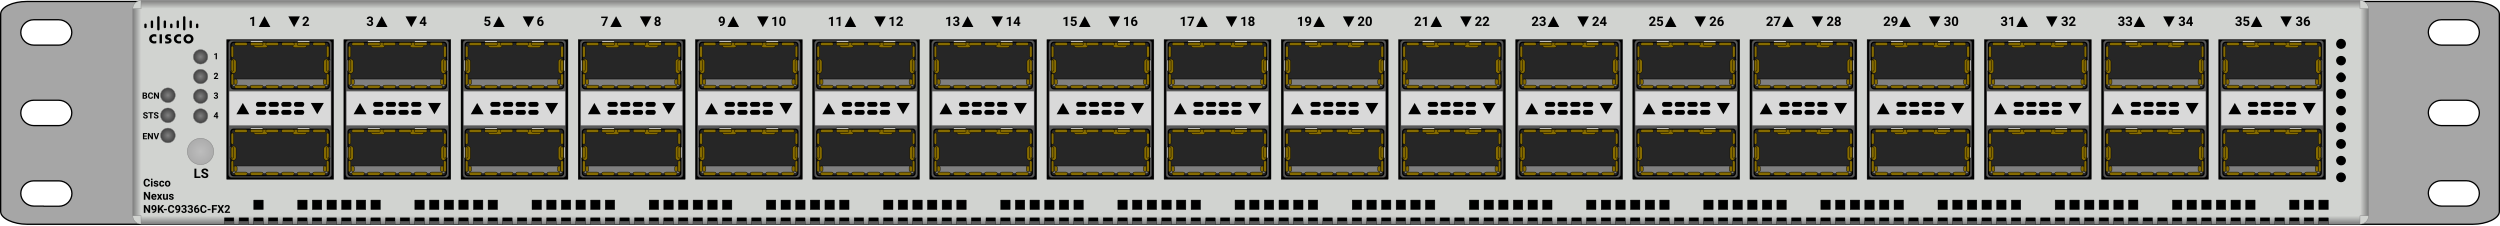 <svg xmlns="http://www.w3.org/2000/svg" xmlns:xlink="http://www.w3.org/1999/xlink" viewBox="0 0 2281.2 206" fill="#fff" fill-rule="evenodd" stroke="#000" stroke-linecap="round" stroke-linejoin="round" font-family="Roboto" font-size="14" text-anchor="middle"><style><![CDATA[.B{fill:#000}.C{stroke-width:.399}.D{stroke:none}.E{stroke-width:.36}.F{stroke-linejoin:miter}.G{fill:#595959}.H{stroke:#404040}.I{fill:#262626}.J{stroke-width:1.198}.K{fill:#d9d9d9}.L{font-size:17.472px}.M{fill:silver}.N{fill:gray}.O{fill:#866b00}.P{stroke:gray}]]></style><use xlink:href="#g" x=".6" y=".5"/><defs><radialGradient id="A" r="100%" fx="50%" fy="50%" cx="50%" cy="50%"><stop offset="0%" stop-color="gray"/><stop offset="71%" stop-color="#262626"/></radialGradient><radialGradient id="B" r="100%" fx="50%" fy="50%" cx="50%" cy="50%"><stop offset="0%" stop-color="#bdbdbd"/><stop offset="71%" stop-color="#a5a5a5"/></radialGradient><linearGradient id="C" x1="50%" y1="0%" x2="50%" y2="100%"><stop offset="0%" stop-color="#7f7f7f"/><stop offset="100%" stop-color="#d1d3d0"/></linearGradient><linearGradient id="D" x1="0%" y1="50%" x2="100%" y2="50%"><stop offset="0%" stop-color="#7f7f7f"/><stop offset="100%" stop-color="#d1d3d0"/></linearGradient><linearGradient id="E" x1="100%" y1="50%" x2="0%" y2="50%"><stop offset="0%" stop-color="#7f7f7f"/><stop offset="100%" stop-color="#d1d3d0"/></linearGradient><linearGradient id="F" x1="50%" y1="100%" x2="50%" y2="0%"><stop offset="0%" stop-color="#7f7f7f"/><stop offset="100%" stop-color="#d1d3d0"/></linearGradient><path id="G" d="M2023.9 163.065h97.56V35.625h-97.56v127.44z"/><path id="H" d="M2028.276 161.305h88.733c1.373 0 2.371-1.075 2.371-2.4v-120c0-1.325-.998-2.4-2.371-2.4h-88.733c-1.373 0-2.496 1.075-2.496 2.4v120c0 1.325 1.123 2.4 2.496 2.4z"/><path id="I" d="M2027.777 40.489v37.619a2.43 2.43 0 0 0 2.371 2.4h84.864c1.373 0 2.371-1.075 2.371-2.4V40.489c0-1.325-.998-2.4-2.371-2.4h-84.864a2.43 2.43 0 0 0-2.371 2.4zm0 79.336v37.617a2.43 2.43 0 0 0 2.371 2.4h84.864c1.373 0 2.371-1.075 2.371-2.4v-37.617c0-1.325-.998-2.4-2.371-2.4h-84.864a2.43 2.43 0 0 0-2.371 2.4z"/><path id="J" d="M2026.279 82.855h92.664v31.05h-92.664z"/><path id="K" d="M2087.057 104.267h5.866c1.123-.247 1.872-1.45 1.747-2.687-.25-.904-.874-1.61-1.747-1.791h-5.866c-1.248.247-1.997 1.45-1.747 2.687.125.904.873 1.61 1.747 1.791zm-11.606 0h5.865c1.248-.247 1.997-1.45 1.747-2.687-.125-.904-.873-1.61-1.747-1.791h-5.865c-1.123.247-1.997 1.45-1.747 2.687.25.904.874 1.61 1.747 1.791zm-11.607 0h5.99c1.123-.247 1.872-1.45 1.623-2.687-.125-.904-.749-1.61-1.623-1.791h-5.99c-1.123.247-1.872 1.45-1.622 2.687.125.904.749 1.61 1.622 1.791zm-11.482 0h5.865c1.248-.247 1.997-1.45 1.747-2.687-.25-.904-.873-1.61-1.747-1.791h-5.865c-1.248.247-1.997 1.45-1.747 2.687.125.904.874 1.61 1.747 1.791zm34.694-7.293h5.866c1.123-.247 1.872-1.45 1.747-2.687-.25-.904-.874-1.61-1.747-1.791h-5.866c-1.248.247-1.997 1.45-1.747 2.687.125.904.873 1.61 1.747 1.791zm-11.606 0h5.865c1.248-.247 1.997-1.45 1.747-2.687-.125-.904-.873-1.61-1.747-1.791h-5.865c-1.123.247-1.997 1.45-1.747 2.687.25.904.874 1.61 1.747 1.791zm-11.607 0h5.99c1.123-.247 1.872-1.45 1.623-2.687-.125-.904-.749-1.61-1.623-1.791h-5.99c-1.123.247-1.872 1.45-1.622 2.687.125.904.749 1.61 1.622 1.791zm-11.482 0h5.865c1.248-.247 1.997-1.45 1.747-2.687-.25-.904-.873-1.61-1.747-1.791h-5.865c-1.248.247-1.997 1.45-1.747 2.687.125.904.874 1.61 1.747 1.791zm48.298-3.537h11.856l-5.99 10.313-5.866-10.312zm-67.891 10.313h11.731l-5.866-10.312-5.865 10.313z"/><path id="L" d="M2118.257 64.476c.374 0 .624-.25.624-.588v-9.184c0-.325-.25-.587-.624-.587s-.624.25-.624.587v9.184c0 .325.25.588.624.588zm-91.229 0c.25 0 .499-.25.499-.588v-9.184c0-.325-.249-.587-.499-.587-.374 0-.624.25-.624.587v9.184c0 .325.25.588.624.588zm61.152-27.094c0 .388.374.704.749.704h10.233c.374 0 .749-.315.749-.704s-.374-.703-.749-.703h-10.233c-.375 0-.749.313-.749.703zm-42.806 0c0 .388.249.704.749.704h10.233c.375 0 .749-.315.749-.704s-.374-.703-.749-.703h-10.233c-.499 0-.749.313-.749.703zm-18.346 106.435c.25 0 .499-.25.499-.588v-9.187c0-.325-.249-.588-.499-.588-.374 0-.624.25-.624.588v9.187c0 .325.25.588.624.588zm91.229 0c.374 0 .624-.25.624-.588v-9.187c0-.325-.25-.588-.624-.588s-.624.25-.624.588v9.187c0 .325.25.588.624.588zm-30.077-27.1c0 .387.374.703.749.703h10.233c.374 0 .749-.312.749-.703s-.374-.704-.749-.704h-10.233c-.375 0-.749.315-.749.704zm-42.806 0c0 .387.249.703.749.703h10.233c.375 0 .749-.312.749-.703s-.374-.704-.749-.704h-10.233c-.499 0-.749.315-.749.704z"/><path id="M" d="M2028.775 74.001v2.231c0 1.325.998 2.4 2.371 2.4h83.242a2.43 2.43 0 0 0 2.371-2.4v-2.231a2.43 2.43 0 0 0-2.371-2.4h-83.242c-1.373 0-2.371 1.075-2.371 2.4zm0 79.341v2.225c0 1.325.998 2.4 2.371 2.4h83.242a2.43 2.43 0 0 0 2.371-2.4v-2.225a2.43 2.43 0 0 0-2.371-2.4h-83.242c-1.373 0-2.371 1.075-2.371 2.4z"/><path id="N" d="M2030.148 66.445c1.248 0 2.371-1.05 2.371-2.344v-8.437c0-1.294-1.123-2.344-2.371-2.344s-2.371 1.05-2.371 2.344v8.438c0 1.295 1.123 2.344 2.371 2.344zm1.872 10.313c.749 0 1.373-.63 1.373-1.406v-2.344c0-.775-.624-1.406-1.373-1.406s-1.373.63-1.373 1.406v2.344c0 .775.624 1.406 1.373 1.406zm81.495 0c.749 0 1.373-.63 1.373-1.406v-2.344c0-.775-.624-1.406-1.373-1.406-.873 0-1.498.63-1.498 1.406v2.344c0 .775.624 1.406 1.498 1.406zm1.373-10.313c1.248 0 2.371-1.05 2.371-2.344v-8.437c0-1.294-1.123-2.344-2.371-2.344-1.373 0-2.371 1.05-2.371 2.344v8.438c0 1.295.998 2.344 2.371 2.344zm-30.95-25.781c0 1.295 1.123 2.344 2.371 2.344h8.486c1.248 0 2.247-1.05 2.247-2.344s-.998-2.344-2.247-2.344h-8.486c-1.248 0-2.371 1.05-2.371 2.344zm-35.568 0c0 1.295 1.123 2.344 2.371 2.344h8.487c1.248 0 2.246-1.05 2.246-2.344s-.999-2.344-2.246-2.344h-8.487c-1.248 0-2.371 1.05-2.371 2.344zm-18.221 105.116c1.248 0 2.371-1.05 2.371-2.338v-8.437c0-1.3-1.123-2.35-2.371-2.35s-2.371 1.05-2.371 2.35v8.438c0 1.287 1.123 2.338 2.371 2.338zm1.872 10.312c.749 0 1.373-.625 1.373-1.4v-2.35c0-.775-.624-1.4-1.373-1.4s-1.373.625-1.373 1.4v2.35c0 .775.624 1.4 1.373 1.4zm81.495 0c.749 0 1.373-.625 1.373-1.4v-2.35c0-.775-.624-1.4-1.373-1.4-.873 0-1.498.625-1.498 1.4v2.35c0 .775.624 1.4 1.498 1.4zm1.373-10.312c1.248 0 2.371-1.05 2.371-2.338v-8.437c0-1.3-1.123-2.35-2.371-2.35-1.373 0-2.371 1.05-2.371 2.35v8.438c0 1.287.998 2.338 2.371 2.338zm-30.95-25.78c0 1.294 1.123 2.344 2.371 2.344h8.486c1.248 0 2.247-1.05 2.247-2.344s-.998-2.344-2.247-2.344h-8.486c-1.248 0-2.371 1.05-2.371 2.344zm-35.568 0c0 1.294 1.123 2.344 2.371 2.344h8.487c1.248 0 2.246-1.05 2.246-2.344s-.999-2.344-2.246-2.344h-8.487c-1.248 0-2.371 1.05-2.371 2.344z"/><path id="O" d="M2029.15 77.11c.624 0 1.123-.525 1.123-1.171v-8c0-.647-.499-1.171-1.123-1.171s-1.248.525-1.248 1.171v8c0 .647.624 1.171 1.248 1.171zm0-12.634c.624 0 1.123-.525 1.123-1.172V55.28c0-.647-.499-1.172-1.123-1.172s-1.248.525-1.248 1.172v8.013c0 .647.624 1.172 1.248 1.172zm0-12.634c.624 0 1.123-.525 1.123-1.171v-8c0-.647-.499-1.172-1.123-1.172s-1.248.525-1.248 1.172v8c0 .647.624 1.171 1.248 1.171zm86.861 25.268c.624 0 1.248-.525 1.248-1.171v-8c0-.647-.624-1.171-1.248-1.171s-1.123.525-1.123 1.171v8c0 .647.499 1.171 1.123 1.171zm0-12.634c.624 0 1.248-.525 1.248-1.172V55.28c0-.647-.624-1.172-1.248-1.172s-1.123.525-1.123 1.172v8.013c0 .647.499 1.172 1.123 1.172zm0-12.634c.624 0 1.248-.525 1.248-1.171v-8c0-.647-.624-1.172-1.248-1.172s-1.123.525-1.123 1.172v8c0 .647.499 1.171 1.123 1.171zm-84.864-12.116c0 .775.624 1.406 1.373 1.406h8.861c.749 0 1.373-.63 1.373-1.406s-.624-1.406-1.373-1.406h-8.861c-.749 0-1.373.63-1.373 1.406zm14.227 0c0 .775.624 1.406 1.373 1.406h8.861c.874 0 1.498-.63 1.498-1.406s-.624-1.406-1.498-1.406h-8.861c-.749 0-1.373.63-1.373 1.406zm14.227 0c0 .775.624 1.406 1.498 1.406h8.861c.749 0 1.373-.63 1.373-1.406s-.624-1.406-1.373-1.406h-8.861c-.874 0-1.498.63-1.498 1.406zm14.352 0c0 .775.624 1.406 1.373 1.406h8.861c.749 0 1.373-.63 1.373-1.406s-.624-1.406-1.373-1.406h-8.861c-.749 0-1.373.63-1.373 1.406zm14.227 0c0 .775.624 1.406 1.373 1.406h8.985c.749 0 1.373-.63 1.373-1.406s-.624-1.406-1.373-1.406h-8.985c-.749 0-1.373.63-1.373 1.406zm14.227 0c0 .775.624 1.406 1.498 1.406h8.861c.749 0 1.373-.63 1.373-1.406s-.624-1.406-1.373-1.406h-8.861c-.874 0-1.498.63-1.498 1.406zm-71.261 38.906c0 .775.624 1.406 1.373 1.406h8.861c.749 0 1.373-.63 1.373-1.406s-.624-1.406-1.373-1.406h-8.861c-.749 0-1.373.63-1.373 1.406zm14.227 0c0 .775.624 1.406 1.373 1.406h8.861c.874 0 1.498-.63 1.498-1.406s-.624-1.406-1.498-1.406h-8.861c-.749 0-1.373.63-1.373 1.406zm14.227 0c0 .775.624 1.406 1.498 1.406h8.861c.749 0 1.373-.63 1.373-1.406s-.624-1.406-1.373-1.406h-8.861c-.874 0-1.498.63-1.498 1.406zm14.352 0c0 .775.624 1.406 1.373 1.406h8.861c.749 0 1.373-.63 1.373-1.406s-.624-1.406-1.373-1.406h-8.861c-.749 0-1.373.63-1.373 1.406zm14.227 0c0 .775.624 1.406 1.373 1.406h8.985c.749 0 1.373-.63 1.373-1.406s-.624-1.406-1.373-1.406h-8.985c-.749 0-1.373.63-1.373 1.406zm14.227 0c0 .775.624 1.406 1.498 1.406h8.861c.749 0 1.373-.63 1.373-1.406s-.624-1.406-1.373-1.406h-8.861c-.874 0-1.498.63-1.498 1.406zm-73.257 77.81c.624 0 1.123-.525 1.123-1.163v-8c0-.65-.499-1.175-1.123-1.175s-1.248.525-1.248 1.175v8c0 .625.624 1.163 1.248 1.163zm0-12.625c.624 0 1.123-.525 1.123-1.175v-8c0-.65-.499-1.175-1.123-1.175s-1.248.525-1.248 1.175v8c0 .65.624 1.175 1.248 1.175zm0-12.638c.624 0 1.123-.528 1.123-1.175v-8c0-.647-.499-1.173-1.123-1.173s-1.248.525-1.248 1.173v8c0 .646.624 1.175 1.248 1.175zm86.861 25.262c.624 0 1.248-.525 1.248-1.163v-8c0-.65-.624-1.175-1.248-1.175s-1.123.525-1.123 1.175v8c0 .625.499 1.163 1.123 1.163zm0-12.625c.624 0 1.248-.525 1.248-1.175v-8c0-.65-.624-1.175-1.248-1.175s-1.123.525-1.123 1.175v8c0 .65.499 1.175 1.123 1.175zm0-12.638c.624 0 1.248-.528 1.248-1.175v-8c0-.647-.624-1.173-1.248-1.173s-1.123.525-1.123 1.173v8c0 .646.499 1.175 1.123 1.175zm-84.864-12.118c0 .775.624 1.406 1.373 1.406h8.861c.749 0 1.373-.63 1.373-1.406s-.624-1.406-1.373-1.406h-8.861c-.749 0-1.373.63-1.373 1.406zm14.227 0c0 .775.624 1.406 1.373 1.406h8.861c.874 0 1.498-.63 1.498-1.406s-.624-1.406-1.498-1.406h-8.861c-.749 0-1.373.63-1.373 1.406zm14.227 0c0 .775.624 1.406 1.498 1.406h8.861c.749 0 1.373-.63 1.373-1.406s-.624-1.406-1.373-1.406h-8.861c-.874 0-1.498.63-1.498 1.406zm14.352 0c0 .775.624 1.406 1.373 1.406h8.861c.749 0 1.373-.63 1.373-1.406s-.624-1.406-1.373-1.406h-8.861c-.749 0-1.373.63-1.373 1.406zm14.227 0c0 .775.624 1.406 1.373 1.406h8.985c.749 0 1.373-.63 1.373-1.406s-.624-1.406-1.373-1.406h-8.985c-.749 0-1.373.63-1.373 1.406zm14.227 0c0 .775.624 1.406 1.498 1.406h8.861c.749 0 1.373-.63 1.373-1.406s-.624-1.406-1.373-1.406h-8.861c-.874 0-1.498.63-1.498 1.406zm-71.261 38.905c0 .775.624 1.412 1.373 1.412h8.861c.749 0 1.373-.625 1.373-1.412s-.624-1.4-1.373-1.4h-8.861c-.749 0-1.373.625-1.373 1.4zm14.227 0c0 .775.624 1.412 1.373 1.412h8.861c.874 0 1.498-.625 1.498-1.412s-.624-1.4-1.498-1.4h-8.861c-.749 0-1.373.625-1.373 1.4zm14.227 0c0 .775.624 1.412 1.498 1.412h8.861c.749 0 1.373-.625 1.373-1.412s-.624-1.4-1.373-1.4h-8.861c-.874 0-1.498.625-1.498 1.4zm14.352 0c0 .775.624 1.412 1.373 1.412h8.861c.749 0 1.373-.625 1.373-1.412s-.624-1.4-1.373-1.4h-8.861c-.749 0-1.373.625-1.373 1.4zm14.227 0c0 .775.624 1.412 1.373 1.412h8.985c.749 0 1.373-.625 1.373-1.412s-.624-1.4-1.373-1.4h-8.985c-.749 0-1.373.625-1.373 1.4zm14.227 0c0 .775.624 1.412 1.498 1.412h8.861c.749 0 1.373-.625 1.373-1.412s-.624-1.4-1.373-1.4h-8.861c-.874 0-1.498.625-1.498 1.4z"/><path id="P" d="M144.479 83.906v5.688h-1.172l-2.281-3.742v3.742h-1.172v-5.687h1.172l2.285 3.75v-3.75h1.168z"/><path id="Q" d="M133.096 106.101q0-.332-.234-.51-.234-.178-.844-.375-.609-.197-.965-.389-.969-.523-.969-1.41 0-.461.26-.822.26-.361.746-.564.486-.203 1.092-.203.609 0 1.086.221.477.221.74.623.264.402.264.914h-1.172q0-.391-.246-.607-.246-.217-.691-.217-.43 0-.668.182-.238.182-.238.479 0 .277.279.465.279.188.822.352 1 .301 1.457.746.457.445.457 1.109 0 .738-.559 1.158-.559.42-1.504.42-.656 0-1.195-.24-.539-.24-.822-.658-.283-.418-.283-.969h1.176q0 .941 1.125.941.418 0 .652-.17.234-.17.234-.475z"/><path id="R" d="M134.751 167.385h1.465q-.083 1.147-.847 1.807-.764.659-2.014.659-1.367 0-2.151-.92-.784-.92-.784-2.527v-.435q0-1.025.361-1.807.361-.781 1.033-1.199.671-.417 1.56-.417 1.23 0 1.982.659.752.659.869 1.851h-1.465q-.054-.688-.383-.999-.33-.31-1.003-.31-.732 0-1.096.525-.364.525-.374 1.628v.537q0 1.152.349 1.685.349.532 1.101.532.679 0 1.013-.31.334-.31.383-.959z"/><path id="S" d="M142.598 168.293q0-.259-.256-.408-.256-.149-.823-.266-1.885-.396-1.885-1.602 0-.703.583-1.174.583-.471 1.526-.471 1.006 0 1.609.474.603.474.603 1.23h-1.411q0-.303-.195-.5-.195-.198-.61-.198-.356 0-.552.161-.195.161-.195.41 0 .234.222.378.222.144.75.249.527.105.889.237 1.118.41 1.118 1.421 0 .723-.62 1.169-.62.447-1.602.447-.664 0-1.179-.237-.515-.237-.808-.649-.293-.413-.293-.891h1.338q.02.376.278.576.259.2.693.2.405 0 .613-.154.208-.154.208-.403z"/><path id="T" d="M136.416 174.644v7.109h-1.465l-2.852-4.678v4.678h-1.465v-7.109h1.465l2.856 4.688v-4.687h1.46z"/><path id="U" d="M140.845 190.911q-.552.542-1.289.542-.942 0-1.509-.647-.566-.647-.566-1.746 0-.698.305-1.282.305-.583.852-.908.547-.325 1.23-.325.703 0 1.25.352.547.352.85 1.011.303.659.308 1.509v.522q0 1.777-.884 2.793-.884 1.016-2.505 1.084l-.347.005v-1.177l.313-.005q1.841-.083 1.992-1.729zm-.942-.537q.342 0 .588-.176.247-.176.374-.425v-.581q0-.718-.273-1.113-.273-.396-.732-.396-.425 0-.698.388-.273.388-.273.974 0 .581.266.955.266.374.75.374z"/><path id="V" d="M166.421 190.677v-1.104h.752q.537 0 .796-.269.259-.269.259-.713 0-.43-.256-.669-.256-.239-.706-.239-.405 0-.679.222-.273.222-.273.579h-1.411q0-.557.3-.999.3-.442.84-.691.54-.249 1.189-.249 1.128 0 1.768.54.64.54.64 1.487 0 .488-.298.898-.298.41-.781.63.601.215.896.645.295.43.295 1.016 0 .947-.691 1.519-.691.571-1.829.571-1.064 0-1.741-.562-.676-.562-.676-1.484h1.411q0 .4.3.654.3.254.74.254.503 0 .789-.266.286-.266.286-.706 0-1.064-1.172-1.064h-.747z"/><path id="W" d="M231.309 14.62v8.543h-1.693v-6.527l-2.021.627v-1.377l3.533-1.266h.182z"/><path id="X" d="M281.428 21.798v1.365h-5.848v-1.16l2.76-2.941q.568-.621.841-1.084.272-.463.272-.879 0-.568-.287-.894-.287-.325-.82-.325-.574 0-.905.396-.331.396-.331 1.04h-1.699q0-.779.372-1.424.372-.645 1.052-1.011.68-.366 1.541-.366 1.318 0 2.048.633.729.633.729 1.787 0 .633-.328 1.289-.328.656-1.125 1.529l-1.939 2.045h3.668z"/><path id="Y" d="M335.918 19.472v-1.324h.902q.645 0 .955-.322.311-.322.311-.855 0-.516-.308-.803-.308-.287-.847-.287-.486 0-.814.267-.328.267-.328.694h-1.693q0-.668.36-1.198.36-.53 1.008-.829.647-.299 1.427-.299 1.354 0 2.121.647.768.647.768 1.784 0 .586-.357 1.078-.357.492-.937.756.721.258 1.075.773.354.516.354 1.219 0 1.137-.829 1.822-.829.686-2.194.686-1.277 0-2.089-.674-.812-.674-.812-1.781h1.693q0 .48.36.785.36.305.888.305.604 0 .946-.319.343-.319.343-.847 0-1.277-1.406-1.277h-.896z"/><path id="Z" d="M387.59 14.632v5.32h.967v1.365h-.967v1.846h-1.693v-1.846h-3.498l-.076-1.066 3.557-5.619h1.711zm-1.805 2.502l-1.775 2.818h1.887v-3.012l-.111.193z"/><path id="a" d="M442.794 19.302l-1.348-.334.492-4.336h4.781v1.412h-3.393l-.211 1.834q.604-.322 1.283-.322 1.219 0 1.91.756.691.756.691 2.115 0 .826-.349 1.479-.349.653-.999 1.014-.65.36-1.535.36-.773 0-1.436-.313-.662-.313-1.046-.882-.384-.568-.407-1.295h1.676q.053.533.372.829.319.296.835.296.574 0 .885-.413.311-.413.311-1.169 0-.727-.357-1.113-.357-.387-1.014-.387-.604 0-.979.316l-.164.152z"/><path id="b" d="M493.893 14.544h.281v1.395h-.164q-1.148.018-1.849.598-.7.58-.841 1.611.68-.691 1.717-.691 1.113 0 1.77.797.656.797.656 2.098 0 .832-.36 1.506-.36.674-1.02 1.049-.659.375-1.491.375-1.348 0-2.177-.937-.829-.937-.829-2.502v-.609q0-1.389.524-2.452.524-1.063 1.506-1.646.981-.583 2.276-.589zm-1.371 4.271q-.41 0-.744.214-.334.214-.492.565v.516q0 .85.334 1.327.334.478.938.478.545 0 .882-.431.337-.431.337-1.116 0-.697-.34-1.125-.34-.428-.914-.428z"/><path id="c" d="M553.996 14.632v.949l-3.299 7.582h-1.787l3.305-7.16h-4.242v-1.371h6.023z"/><path id="d" d="M602.141 16.9q0 .621-.311 1.102-.311.48-.855.768.621.299.984.823.363.524.363 1.233 0 1.137-.773 1.796-.773.659-2.104.659-1.33 0-2.109-.662-.779-.662-.779-1.793 0-.709.363-1.236.363-.527.979-.82-.545-.287-.853-.768-.308-.48-.308-1.102 0-1.09.727-1.737.727-.647 1.975-.647 1.242 0 1.972.642.729.642.729 1.743zm-1.518 3.803q0-.557-.322-.891-.322-.334-.867-.334-.539 0-.861.331-.322.331-.322.894 0 .545.316.879.316.334.879.334.551 0 .864-.322.313-.322.313-.891zm-.176-3.721q0-.498-.264-.8-.264-.302-.744-.302-.475 0-.738.293-.264.293-.264.809 0 .51.264.82.264.311.744.311.48 0 .741-.311.261-.311.261-.82z"/><path id="e" d="M659.156 19.753q-.662.65-1.547.65-1.131 0-1.811-.776-.68-.776-.68-2.095 0-.838.366-1.538.366-.7 1.022-1.09.656-.39 1.477-.39.844 0 1.5.422.656.422 1.02 1.213.363.791.369 1.811v.627q0 2.133-1.061 3.352-1.061 1.219-3.006 1.301l-.416.006v-1.412l.375-.006q2.209-.1 2.391-2.074zm-1.131-.645q.41 0 .706-.211.296-.211.448-.51v-.697q0-.861-.328-1.336-.328-.475-.879-.475-.51 0-.838.466-.328.466-.328 1.169 0 .697.319 1.146.319.448.899.448z"/><path id="f" d="M716.208 18.066v1.57q0 1.77-.732 2.707-.732.938-2.145.938-1.395 0-2.133-.92-.738-.92-.756-2.637v-1.57q0-1.787.741-2.713.741-.926 2.136-.926 1.395 0 2.133.917.738.917.756 2.634zm-1.693 1.875v-2.027q0-1.061-.29-1.544-.29-.483-.905-.483-.598 0-.882.46-.284.46-.302 1.438v2.074q0 1.043.284 1.55.284.507.911.507.621 0 .896-.486.275-.486.287-1.488z"/></defs><symbol id="g" overflow="visible"><g class="F"><path d="M2236.08 187.565h-8.88c-6.48 0-11.76-5.16-12-11.52s5.28-11.64 11.76-11.64h22.8c6.6 0 12 5.16 12 11.52s-5.16 11.64-11.76 11.64h-13.8zm0-73.44h-8.88c-6.48 0-11.76-5.16-12-11.52s5.28-11.64 11.76-11.64h22.8c6.6 0 12 5.16 12 11.52s-5.16 11.64-11.76 11.64h-13.8zm0-73.44h-8.88c-6.48 0-11.76-5.16-12-11.52s5.28-11.64 11.76-11.64h22.8c6.6 0 12 5.16 12 11.52s-5.16 11.64-11.76 11.64h-13.8zM39.24 187.565h-8.88c-6.48 0-12-5.16-12-11.52s5.4-11.52 11.88-11.52h22.8c6.48 0 12 5.16 12 11.52s-5.28 11.64-11.76 11.64H39.24zm0-73.44h-8.88c-6.48 0-12-5.16-12-11.52s5.28-11.64 11.76-11.64h22.8c6.48 0 12 5.16 12 11.52s-5.4 11.64-11.88 11.64h-13.8zm0-73.44h-8.88c-6.48 0-12-5.16-12-11.52s5.28-11.64 11.76-11.64h22.8c6.48 0 12 5.16 12 11.52s-5.28 11.64-11.76 11.64H39.24zM24 204.125h2232c12 0 24-5.16 24-11.64v-180c0-6.36-12-11.64-24-11.64H24c-13.2 0-24 5.16-24 11.64v180c0 6.48 12 11.64 24 11.64z" fill="#a6a6a6" stroke-width="1.2"/><g class="P"><path d="M128.16 203.945h2025.12c3.96 0 7.32-3.36 7.32-7.44v-189a7.48 7.48 0 0 0-7.44-7.44h-2025c-4.2-.12-7.56 3.24-7.56 7.44v189c0 4.08 3.36 7.44 7.56 7.44z" fill="#d1d3d0" class="E"/><g fill="url(#A)" class="C"><path d="M175.8 51.349c0-3.653 2.961-6.615 6.615-6.615s6.615 2.961 6.615 6.615-2.962 6.615-6.615 6.615-6.615-2.962-6.615-6.615z"/><path d="M175.8 69.332c0-3.653 2.961-6.615 6.615-6.615s6.615 2.961 6.615 6.615-2.962 6.615-6.615 6.615-6.615-2.962-6.615-6.615z"/><path d="M175.8 87.314c0-3.653 2.961-6.615 6.615-6.615s6.615 2.961 6.615 6.615-2.962 6.615-6.615 6.615-6.615-2.962-6.615-6.615z"/><path d="M175.8 105.3c0-3.653 2.961-6.615 6.615-6.615s6.615 2.961 6.615 6.615-2.962 6.615-6.615 6.615-6.615-2.962-6.615-6.615z"/></g><path d="M194.357 137.717a11.98 11.98 0 0 0-11.979-11.979 11.98 11.98 0 0 0-11.979 11.979 11.98 11.98 0 0 0 11.979 11.979 11.98 11.98 0 0 0 11.979-11.979z" fill="url(#B)" class="C"/></g></g><g class="E"><path d="M2152.83 7.44V0H128.07v7.44" fill="url(#C)" class="P"/><path d="M128.1 7.475h-7.44v188.88h7.44" fill="url(#D)" class="P"/><path d="M2153.1 7.475h7.44v188.88h-7.44" fill="url(#E)" class="P"/><path d="M2152.83 196.445v7.44H128.07v-7.44" fill="url(#F)" class="P"/></g><g fill="url(#A)" class="C F"><path d="M159.355 104.757a6.73 6.73 0 0 0-6.727-6.727 6.73 6.73 0 0 0-6.728 6.727 6.73 6.73 0 0 0 6.728 6.728 6.73 6.73 0 0 0 6.727-6.728z" class="P"/><path d="M159.355 86.412a6.73 6.73 0 0 0-6.727-6.727 6.73 6.73 0 0 0-6.728 6.727 6.73 6.73 0 0 0 6.728 6.728 6.73 6.73 0 0 0 6.727-6.728z" class="P"/><path d="M159.355 123.107a6.73 6.73 0 0 0-6.727-6.727 6.73 6.73 0 0 0-6.728 6.727 6.73 6.73 0 0 0 6.728 6.728 6.73 6.73 0 0 0 6.727-6.728z" class="P"/></g><use xlink:href="#G" class="B E"/><use xlink:href="#H" class="C F G H"/><use xlink:href="#I" class="I J"/><g class="D"><use xlink:href="#J" class="K"/><use xlink:href="#K" class="B"/></g><g class="C"><use xlink:href="#L" class="M"/><use xlink:href="#M" class="N"/><g class="O"><use xlink:href="#N"/><use xlink:href="#O"/></g></g><g class="B"><path d="M2139.38 161.315c0-2.16-1.68-3.84-3.84-3.84a3.79 3.79 0 1 0 0 7.68c2.16 0 3.84-1.68 3.84-3.84zm0-15.24c0-2.04-1.68-3.72-3.84-3.72s-3.84 1.68-3.84 3.6 1.68 3.84 3.84 3.84 3.84-1.44 3.84-3.84zm0-15.24c0-2.16-1.68-3.84-3.84-3.84a3.87 3.87 0 0 0-3.84 3.84 3.87 3.87 0 0 0 3.84 3.84c2.16 0 3.84-1.68 3.84-3.84zm0-15.24c0-2.04-1.68-3.72-3.84-3.72a3.79 3.79 0 1 0 0 7.68c2.16 0 3.84-1.8 3.84-3.84zm0-15.24c0-2.04-1.68-3.6-3.84-3.6s-3.84 1.56-3.84 3.6a3.87 3.87 0 0 0 3.84 3.84c2.16 0 3.84-1.44 3.84-3.84zm0-15.24c0-2.16-1.68-3.84-3.84-3.84s-3.84 1.8-3.84 3.96a3.79 3.79 0 0 0 3.84 3.84c2.16 0 3.84-1.68 3.84-3.84zm0-15.24c0-.72-1.68-3.72-3.84-3.72s-3.84 3-3.84 3.84 1.68 3.96 3.84 3.96 3.84-1.8 3.84-3.96zm0-30.48c0-2.16-1.68-3.84-3.84-3.84s-3.84 1.92-3.84 4.08a3.79 3.79 0 0 0 3.84 3.84c2.16 0 3.84-1.68 3.84-3.84zm0 15.24c0-1.92-1.68-3.48-3.84-3.48s-3.84 1.56-3.84 3.6a3.87 3.87 0 0 0 3.84 3.84c2.16 0 3.84-1.68 3.84-3.84z" stroke-width="1.2" class="F"/><use xlink:href="#G" x="-213.8" class="E"/></g><use xlink:href="#H" x="-213.8" class="C F G H"/><use xlink:href="#I" x="-213.8" class="I J"/><g class="D"><use xlink:href="#J" x="-213.8" class="K"/><use xlink:href="#K" x="-213.8" class="B"/></g><g class="C"><use xlink:href="#L" x="-213.8" class="M"/><use xlink:href="#M" x="-213.8" class="N"/><g class="O"><use xlink:href="#N" x="-213.8"/><use xlink:href="#O" x="-213.8"/></g></g><use xlink:href="#G" x="-427.7" class="B E"/><use xlink:href="#H" x="-427.7" class="C F G H"/><use xlink:href="#I" x="-427.7" class="I J"/><g class="D"><use xlink:href="#J" x="-427.7" class="K"/><use xlink:href="#K" x="-427.7" class="B"/></g><g class="C"><use xlink:href="#L" x="-427.7" class="M"/><use xlink:href="#M" x="-427.7" class="N"/><g class="O"><use xlink:href="#N" x="-427.7"/><use xlink:href="#O" x="-427.7"/></g></g><use xlink:href="#G" x="-534.6" class="B E"/><use xlink:href="#H" x="-534.6" class="C F G H"/><use xlink:href="#I" x="-534.6" class="I J"/><g class="D"><use xlink:href="#J" x="-534.6" class="K"/><use xlink:href="#K" x="-534.6" class="B"/></g><g class="C"><use xlink:href="#L" x="-534.6" class="M"/><use xlink:href="#M" x="-534.6" class="N"/><g class="O"><use xlink:href="#N" x="-534.6"/><use xlink:href="#O" x="-534.6"/></g></g><use xlink:href="#G" x="-641.5" class="B E"/><use xlink:href="#H" x="-641.5" class="C F G H"/><use xlink:href="#I" x="-641.5" class="I J"/><g class="D"><use xlink:href="#J" x="-641.5" class="K"/><path d="M1445.557 104.267h5.866c1.123-.247 1.872-1.45 1.747-2.687-.25-.904-.874-1.61-1.747-1.791h-5.866c-1.248.247-1.997 1.45-1.747 2.687.125.904.873 1.61 1.747 1.791zm-11.606 0h5.865c1.248-.247 1.997-1.45 1.747-2.687-.125-.904-.873-1.61-1.747-1.791h-5.865c-1.123.247-1.997 1.45-1.747 2.687.25.904.874 1.61 1.747 1.791zm-11.607 0h5.99c1.123-.247 1.872-1.45 1.623-2.687-.125-.904-.749-1.61-1.623-1.791h-5.99c-1.123.247-1.872 1.45-1.622 2.687.125.904.749 1.61 1.622 1.791zm-11.482 0h5.865c1.248-.247 1.997-1.45 1.747-2.687-.25-.904-.873-1.61-1.747-1.791h-5.865c-1.248.247-1.997 1.45-1.747 2.687.125.904.874 1.61 1.747 1.791zm34.694-7.293h5.866c1.123-.247 1.872-1.45 1.747-2.687-.25-.904-.874-1.61-1.747-1.791h-5.866c-1.248.247-1.997 1.45-1.747 2.687.125.904.873 1.61 1.747 1.791zm-11.606 0h5.865c1.248-.247 1.997-1.45 1.747-2.687-.125-.904-.873-1.61-1.747-1.791h-5.865c-1.123.247-1.997 1.45-1.747 2.687.25.904.874 1.61 1.747 1.791zm-11.607 0h5.99c1.123-.247 1.872-1.45 1.623-2.687-.125-.904-.749-1.61-1.623-1.791h-5.99c-1.123.247-1.872 1.45-1.622 2.687.125.904.749 1.61 1.622 1.791zm-11.482 0h5.865c1.248-.247 1.997-1.45 1.747-2.687-.25-.904-.873-1.61-1.747-1.791h-5.865c-1.248.247-1.997 1.45-1.747 2.687.125.904.874 1.61 1.747 1.791zm48.298-3.537h11.856l-5.99 10.313-5.866-10.312zm-67.891 10.313H1403l-5.866-10.312-5.865 10.313z" class="B"/></g><g class="C"><use xlink:href="#L" x="-641.5" class="M"/><use xlink:href="#M" x="-641.5" class="N"/><g class="O"><use xlink:href="#N" x="-641.5"/><use xlink:href="#O" x="-641.5"/></g></g><use xlink:href="#G" x="-748.4" class="B E"/><use xlink:href="#H" x="-748.4" class="C F G H"/><use xlink:href="#I" x="-748.4" class="I J"/><g class="D"><use xlink:href="#J" x="-748.4" class="K"/><use xlink:href="#K" x="-748.4" class="B"/></g><g class="C"><use xlink:href="#L" x="-748.4" class="M"/><use xlink:href="#M" x="-748.4" class="N"/><g class="O"><use xlink:href="#N" x="-748.4"/><use xlink:href="#O" x="-748.4"/></g></g><use xlink:href="#G" x="-855.4" class="B E"/><use xlink:href="#H" x="-855.4" class="C F G H"/><use xlink:href="#I" x="-855.4" class="I J"/><g class="D"><use xlink:href="#J" x="-855.4" class="K"/><use xlink:href="#K" x="-855.4" class="B"/></g><g class="C"><use xlink:href="#L" x="-855.4" class="M"/><use xlink:href="#M" x="-855.4" class="N"/><g class="O"><use xlink:href="#N" x="-855.4"/><use xlink:href="#O" x="-855.4"/></g></g><use xlink:href="#G" x="-962.3" class="B E"/><use xlink:href="#H" x="-962.3" class="C F G H"/><use xlink:href="#I" x="-962.3" class="I J"/><g class="D"><use xlink:href="#J" x="-962.3" class="K"/><use xlink:href="#K" x="-962.3" class="B"/></g><g class="C"><use xlink:href="#L" x="-962.3" class="M"/><use xlink:href="#M" x="-962.3" class="N"/><g class="O"><use xlink:href="#N" x="-962.3"/><use xlink:href="#O" x="-962.3"/></g></g><path d="M954.7 163.065h97.56V35.625H954.7v127.44z" class="B E"/><use xlink:href="#H" x="-1069.2" class="C F G H"/><use xlink:href="#I" x="-1069.2" class="I J"/><g class="D"><use xlink:href="#J" x="-1069.2" class="K"/><path d="M1017.857 104.267h5.866c1.123-.247 1.872-1.45 1.747-2.687-.25-.904-.874-1.61-1.747-1.791h-5.866c-1.248.247-1.997 1.45-1.747 2.687.125.904.873 1.61 1.747 1.791zm-11.606 0h5.865c1.248-.247 1.997-1.45 1.747-2.687-.125-.904-.873-1.61-1.747-1.791h-5.865c-1.123.247-1.997 1.45-1.747 2.687.25.904.874 1.61 1.747 1.791zm-11.607 0h5.99c1.123-.247 1.872-1.45 1.623-2.687-.125-.904-.749-1.61-1.623-1.791h-5.99c-1.123.247-1.872 1.45-1.622 2.687.125.904.749 1.61 1.622 1.791zm-11.482 0h5.865c1.248-.247 1.997-1.45 1.747-2.687-.25-.904-.873-1.61-1.747-1.791h-5.865c-1.248.247-1.997 1.45-1.747 2.687.125.904.874 1.61 1.747 1.791zm34.694-7.293h5.866c1.123-.247 1.872-1.45 1.747-2.687-.25-.904-.874-1.61-1.747-1.791h-5.866c-1.248.247-1.997 1.45-1.747 2.687.125.904.873 1.61 1.747 1.791zm-11.606 0h5.865c1.248-.247 1.997-1.45 1.747-2.687-.125-.904-.873-1.61-1.747-1.791h-5.865c-1.123.247-1.997 1.45-1.747 2.687.25.904.874 1.61 1.747 1.791zm-11.607 0h5.99c1.123-.247 1.872-1.45 1.623-2.687-.125-.904-.749-1.61-1.623-1.791h-5.99c-1.123.247-1.872 1.45-1.622 2.687.125.904.749 1.61 1.622 1.791zm-11.482 0h5.865c1.248-.247 1.997-1.45 1.747-2.687-.25-.904-.873-1.61-1.747-1.791h-5.865c-1.248.247-1.997 1.45-1.747 2.687.125.904.874 1.61 1.747 1.791zm48.298-3.537h11.856l-5.99 10.313-5.866-10.312zm-67.891 10.313H975.3l-5.866-10.312-5.865 10.313z" class="B"/></g><g class="C"><use xlink:href="#L" x="-1069.2" class="M"/><use xlink:href="#M" x="-1069.2" class="N"/><g class="O"><path d="M960.948 66.445c1.248 0 2.371-1.05 2.371-2.344v-8.437c0-1.294-1.123-2.344-2.371-2.344s-2.371 1.05-2.371 2.344v8.438c0 1.295 1.123 2.344 2.371 2.344zm1.872 10.313c.749 0 1.373-.63 1.373-1.406v-2.344c0-.775-.624-1.406-1.373-1.406s-1.373.63-1.373 1.406v2.344c0 .775.624 1.406 1.373 1.406zm81.495 0c.749 0 1.373-.63 1.373-1.406v-2.344c0-.775-.624-1.406-1.373-1.406-.873 0-1.498.63-1.498 1.406v2.344c0 .775.624 1.406 1.498 1.406zm1.373-10.313c1.248 0 2.371-1.05 2.371-2.344v-8.437c0-1.294-1.123-2.344-2.371-2.344-1.373 0-2.371 1.05-2.371 2.344v8.438c0 1.295.998 2.344 2.371 2.344zm-30.95-25.781c0 1.295 1.123 2.344 2.371 2.344h8.486c1.248 0 2.247-1.05 2.247-2.344s-.998-2.344-2.247-2.344h-8.486c-1.248 0-2.371 1.05-2.371 2.344zm-35.568 0c0 1.295 1.123 2.344 2.371 2.344h8.487c1.248 0 2.246-1.05 2.246-2.344s-.999-2.344-2.246-2.344h-8.487c-1.248 0-2.371 1.05-2.371 2.344zM960.948 145.78c1.248 0 2.371-1.05 2.371-2.338v-8.437c0-1.3-1.123-2.35-2.371-2.35s-2.371 1.05-2.371 2.35v8.438c0 1.287 1.123 2.338 2.371 2.338zm1.872 10.312c.749 0 1.373-.625 1.373-1.4v-2.35c0-.775-.624-1.4-1.373-1.4s-1.373.625-1.373 1.4v2.35c0 .775.624 1.4 1.373 1.4zm81.495 0c.749 0 1.373-.625 1.373-1.4v-2.35c0-.775-.624-1.4-1.373-1.4-.873 0-1.498.625-1.498 1.4v2.35c0 .775.624 1.4 1.498 1.4zm1.373-10.312c1.248 0 2.371-1.05 2.371-2.338v-8.437c0-1.3-1.123-2.35-2.371-2.35-1.373 0-2.371 1.05-2.371 2.35v8.438c0 1.287.998 2.338 2.371 2.338zm-30.95-25.78c0 1.294 1.123 2.344 2.371 2.344h8.486c1.248 0 2.247-1.05 2.247-2.344s-.998-2.344-2.247-2.344h-8.486c-1.248 0-2.371 1.05-2.371 2.344zm-35.568 0c0 1.294 1.123 2.344 2.371 2.344h8.487c1.248 0 2.246-1.05 2.246-2.344s-.999-2.344-2.246-2.344h-8.487c-1.248 0-2.371 1.05-2.371 2.344z"/><use xlink:href="#O" x="-1069.2"/></g></g><use xlink:href="#G" x="-1176.12" class="B E"/><use xlink:href="#H" x="-1176.12" class="C F G H"/><use xlink:href="#I" x="-1176.12" class="I J"/><g class="D"><use xlink:href="#J" x="-1176.12" class="K"/><use xlink:href="#K" x="-1176.12" class="B"/></g><g class="C"><use xlink:href="#L" x="-1176.12" class="M"/><use xlink:href="#M" x="-1176.12" class="N"/><g class="O"><path d="M854.028 66.445c1.248 0 2.371-1.05 2.371-2.344v-8.437c0-1.294-1.123-2.344-2.371-2.344s-2.371 1.05-2.371 2.344v8.438c0 1.295 1.123 2.344 2.371 2.344zm1.872 10.313c.749 0 1.373-.63 1.373-1.406v-2.344c0-.775-.624-1.406-1.373-1.406s-1.373.63-1.373 1.406v2.344c0 .775.624 1.406 1.373 1.406zm81.495 0c.749 0 1.373-.63 1.373-1.406v-2.344c0-.775-.624-1.406-1.373-1.406-.873 0-1.498.63-1.498 1.406v2.344c0 .775.624 1.406 1.498 1.406zm1.373-10.313c1.248 0 2.371-1.05 2.371-2.344v-8.437c0-1.294-1.123-2.344-2.371-2.344-1.373 0-2.371 1.05-2.371 2.344v8.438c0 1.295.998 2.344 2.371 2.344zm-30.95-25.781c0 1.295 1.123 2.344 2.371 2.344h8.486c1.248 0 2.247-1.05 2.247-2.344s-.998-2.344-2.247-2.344h-8.486c-1.248 0-2.371 1.05-2.371 2.344zm-35.568 0c0 1.295 1.123 2.344 2.371 2.344h8.487c1.248 0 2.246-1.05 2.246-2.344s-.999-2.344-2.246-2.344h-8.487c-1.248 0-2.371 1.05-2.371 2.344zM854.028 145.78c1.248 0 2.371-1.05 2.371-2.338v-8.437c0-1.3-1.123-2.35-2.371-2.35s-2.371 1.05-2.371 2.35v8.438c0 1.287 1.123 2.338 2.371 2.338zm1.872 10.312c.749 0 1.373-.625 1.373-1.4v-2.35c0-.775-.624-1.4-1.373-1.4s-1.373.625-1.373 1.4v2.35c0 .775.624 1.4 1.373 1.4zm81.495 0c.749 0 1.373-.625 1.373-1.4v-2.35c0-.775-.624-1.4-1.373-1.4-.873 0-1.498.625-1.498 1.4v2.35c0 .775.624 1.4 1.498 1.4zm1.373-10.312c1.248 0 2.371-1.05 2.371-2.338v-8.437c0-1.3-1.123-2.35-2.371-2.35-1.373 0-2.371 1.05-2.371 2.35v8.438c0 1.287.998 2.338 2.371 2.338zM907.817 120c0 1.294 1.123 2.344 2.371 2.344h8.486c1.248 0 2.247-1.05 2.247-2.344s-.998-2.344-2.247-2.344h-8.486c-1.248 0-2.371 1.05-2.371 2.344zm-35.568 0c0 1.294 1.123 2.344 2.371 2.344h8.487c1.248 0 2.246-1.05 2.246-2.344s-.999-2.344-2.246-2.344h-8.487c-1.248 0-2.371 1.05-2.371 2.344z"/><use xlink:href="#O" x="-1176.12"/></g></g><use xlink:href="#G" x="-1283.04" class="B E"/><use xlink:href="#H" x="-1283.04" class="C F G H"/><use xlink:href="#I" x="-1283.04" class="I J"/><g class="D"><use xlink:href="#J" x="-1283.04" class="K"/><use xlink:href="#K" x="-1283.04" class="B"/></g><g class="C"><use xlink:href="#L" x="-1283.04" class="M"/><use xlink:href="#M" x="-1283.04" class="N"/><g class="O"><path d="M747.108 66.445c1.248 0 2.371-1.05 2.371-2.344v-8.437c0-1.294-1.123-2.344-2.371-2.344s-2.371 1.05-2.371 2.344v8.438c0 1.295 1.123 2.344 2.371 2.344zm1.872 10.313c.749 0 1.373-.63 1.373-1.406v-2.344c0-.775-.624-1.406-1.373-1.406s-1.373.63-1.373 1.406v2.344c0 .775.624 1.406 1.373 1.406zm81.495 0c.749 0 1.373-.63 1.373-1.406v-2.344c0-.775-.624-1.406-1.373-1.406-.873 0-1.498.63-1.498 1.406v2.344c0 .775.624 1.406 1.498 1.406zm1.373-10.313c1.248 0 2.371-1.05 2.371-2.344v-8.437c0-1.294-1.123-2.344-2.371-2.344-1.373 0-2.371 1.05-2.371 2.344v8.438c0 1.295.998 2.344 2.371 2.344zm-30.95-25.781c0 1.295 1.123 2.344 2.371 2.344h8.486c1.248 0 2.247-1.05 2.247-2.344s-.998-2.344-2.247-2.344h-8.486c-1.248 0-2.371 1.05-2.371 2.344zm-35.568 0c0 1.295 1.123 2.344 2.371 2.344h8.487c1.248 0 2.246-1.05 2.246-2.344s-.999-2.344-2.246-2.344H767.7c-1.248 0-2.371 1.05-2.371 2.344zM747.108 145.78c1.248 0 2.371-1.05 2.371-2.338v-8.437c0-1.3-1.123-2.35-2.371-2.35s-2.371 1.05-2.371 2.35v8.438c0 1.287 1.123 2.338 2.371 2.338zm1.872 10.312c.749 0 1.373-.625 1.373-1.4v-2.35c0-.775-.624-1.4-1.373-1.4s-1.373.625-1.373 1.4v2.35c0 .775.624 1.4 1.373 1.4zm81.495 0c.749 0 1.373-.625 1.373-1.4v-2.35c0-.775-.624-1.4-1.373-1.4-.873 0-1.498.625-1.498 1.4v2.35c0 .775.624 1.4 1.498 1.4zm1.373-10.312c1.248 0 2.371-1.05 2.371-2.338v-8.437c0-1.3-1.123-2.35-2.371-2.35-1.373 0-2.371 1.05-2.371 2.35v8.438c0 1.287.998 2.338 2.371 2.338zM800.897 120c0 1.294 1.123 2.344 2.371 2.344h8.486c1.248 0 2.247-1.05 2.247-2.344s-.998-2.344-2.247-2.344h-8.486c-1.248 0-2.371 1.05-2.371 2.344zm-35.568 0c0 1.294 1.123 2.344 2.371 2.344h8.487c1.248 0 2.246-1.05 2.246-2.344s-.999-2.344-2.246-2.344H767.7c-1.248 0-2.371 1.05-2.371 2.344z"/><use xlink:href="#O" x="-1283.04"/></g></g><use xlink:href="#G" x="-1389.97" class="B E"/><use xlink:href="#H" x="-1389.97" class="C F G H"/><use xlink:href="#I" x="-1389.97" class="I J"/><g class="D"><use xlink:href="#J" x="-1389.97" class="K"/><use xlink:href="#K" x="-1389.97" class="B"/></g><g class="C"><use xlink:href="#L" x="-1389.97" class="M"/><use xlink:href="#M" x="-1389.97" class="N"/><g class="O"><path d="M640.178 66.445c1.248 0 2.371-1.05 2.371-2.344v-8.437c0-1.294-1.123-2.344-2.371-2.344s-2.371 1.05-2.371 2.344v8.438c0 1.295 1.123 2.344 2.371 2.344zm1.872 10.313c.749 0 1.373-.63 1.373-1.406v-2.344c0-.775-.624-1.406-1.373-1.406s-1.373.63-1.373 1.406v2.344c0 .775.624 1.406 1.373 1.406zm81.495 0c.749 0 1.373-.63 1.373-1.406v-2.344c0-.775-.624-1.406-1.373-1.406-.873 0-1.498.63-1.498 1.406v2.344c0 .775.624 1.406 1.498 1.406zm1.373-10.313c1.248 0 2.371-1.05 2.371-2.344v-8.437c0-1.294-1.123-2.344-2.371-2.344-1.373 0-2.371 1.05-2.371 2.344v8.438c0 1.295.998 2.344 2.371 2.344zm-30.95-25.781c0 1.295 1.123 2.344 2.371 2.344h8.486c1.248 0 2.247-1.05 2.247-2.344s-.998-2.344-2.247-2.344h-8.486c-1.248 0-2.371 1.05-2.371 2.344zm-35.568 0c0 1.295 1.123 2.344 2.371 2.344h8.487c1.248 0 2.246-1.05 2.246-2.344s-.999-2.344-2.246-2.344h-8.487c-1.248 0-2.371 1.05-2.371 2.344zM640.178 145.78c1.248 0 2.371-1.05 2.371-2.338v-8.437c0-1.3-1.123-2.35-2.371-2.35s-2.371 1.05-2.371 2.35v8.438c0 1.287 1.123 2.338 2.371 2.338zm1.872 10.312c.749 0 1.373-.625 1.373-1.4v-2.35c0-.775-.624-1.4-1.373-1.4s-1.373.625-1.373 1.4v2.35c0 .775.624 1.4 1.373 1.4zm81.495 0c.749 0 1.373-.625 1.373-1.4v-2.35c0-.775-.624-1.4-1.373-1.4-.873 0-1.498.625-1.498 1.4v2.35c0 .775.624 1.4 1.498 1.4zm1.373-10.312c1.248 0 2.371-1.05 2.371-2.338v-8.437c0-1.3-1.123-2.35-2.371-2.35-1.373 0-2.371 1.05-2.371 2.35v8.438c0 1.287.998 2.338 2.371 2.338zM693.967 120c0 1.294 1.123 2.344 2.371 2.344h8.486c1.248 0 2.247-1.05 2.247-2.344s-.998-2.344-2.247-2.344h-8.486c-1.248 0-2.371 1.05-2.371 2.344zm-35.568 0c0 1.294 1.123 2.344 2.371 2.344h8.487c1.248 0 2.246-1.05 2.246-2.344s-.999-2.344-2.246-2.344h-8.487c-1.248 0-2.371 1.05-2.371 2.344z"/><use xlink:href="#O" x="-1389.97"/></g></g><use xlink:href="#G" x="-1496.89" class="B E"/><use xlink:href="#H" x="-1496.89" class="C F G H"/><use xlink:href="#I" x="-1496.89" class="I J"/><g class="D"><use xlink:href="#J" x="-1496.89" class="K"/><use xlink:href="#K" x="-1496.89" class="B"/></g><g class="C"><use xlink:href="#L" x="-1496.89" class="M"/><use xlink:href="#M" x="-1496.89" class="N"/><g class="O"><path d="M533.258 66.445c1.248 0 2.371-1.05 2.371-2.344v-8.437c0-1.294-1.123-2.344-2.371-2.344s-2.371 1.05-2.371 2.344v8.438c0 1.295 1.123 2.344 2.371 2.344zm1.872 10.313c.749 0 1.373-.63 1.373-1.406v-2.344c0-.775-.624-1.406-1.373-1.406s-1.373.63-1.373 1.406v2.344c0 .775.624 1.406 1.373 1.406zm81.495 0c.749 0 1.373-.63 1.373-1.406v-2.344c0-.775-.624-1.406-1.373-1.406-.873 0-1.498.63-1.498 1.406v2.344c0 .775.624 1.406 1.498 1.406zm1.373-10.313c1.248 0 2.371-1.05 2.371-2.344v-8.437c0-1.294-1.123-2.344-2.371-2.344-1.373 0-2.371 1.05-2.371 2.344v8.438c0 1.295.998 2.344 2.371 2.344zm-30.95-25.781c0 1.295 1.123 2.344 2.371 2.344h8.486c1.248 0 2.247-1.05 2.247-2.344s-.998-2.344-2.247-2.344h-8.486c-1.248 0-2.371 1.05-2.371 2.344zm-35.568 0c0 1.295 1.123 2.344 2.371 2.344h8.487c1.248 0 2.246-1.05 2.246-2.344s-.999-2.344-2.246-2.344h-8.487c-1.248 0-2.371 1.05-2.371 2.344zM533.258 145.78c1.248 0 2.371-1.05 2.371-2.338v-8.437c0-1.3-1.123-2.35-2.371-2.35s-2.371 1.05-2.371 2.35v8.438c0 1.287 1.123 2.338 2.371 2.338zm1.872 10.312c.749 0 1.373-.625 1.373-1.4v-2.35c0-.775-.624-1.4-1.373-1.4s-1.373.625-1.373 1.4v2.35c0 .775.624 1.4 1.373 1.4zm81.495 0c.749 0 1.373-.625 1.373-1.4v-2.35c0-.775-.624-1.4-1.373-1.4-.873 0-1.498.625-1.498 1.4v2.35c0 .775.624 1.4 1.498 1.4zm1.373-10.312c1.248 0 2.371-1.05 2.371-2.338v-8.437c0-1.3-1.123-2.35-2.371-2.35-1.373 0-2.371 1.05-2.371 2.35v8.438c0 1.287.998 2.338 2.371 2.338zM587.047 120c0 1.294 1.123 2.344 2.371 2.344h8.486c1.248 0 2.247-1.05 2.247-2.344s-.998-2.344-2.247-2.344h-8.486c-1.248 0-2.371 1.05-2.371 2.344zm-35.568 0c0 1.294 1.123 2.344 2.371 2.344h8.487c1.248 0 2.246-1.05 2.246-2.344s-.999-2.344-2.246-2.344h-8.487c-1.248 0-2.371 1.05-2.371 2.344z"/><use xlink:href="#O" x="-1496.89"/></g></g><use xlink:href="#G" x="-1603.81" class="B E"/><use xlink:href="#H" x="-1603.81" class="C F G H"/><use xlink:href="#I" x="-1603.81" class="I J"/><g class="D"><use xlink:href="#J" x="-1603.81" class="K"/><use xlink:href="#K" x="-1603.81" class="B"/></g><g class="C"><use xlink:href="#L" x="-1603.81" class="M"/><use xlink:href="#M" x="-1603.81" class="N"/><g class="O"><path d="M426.338 66.445c1.248 0 2.371-1.05 2.371-2.344v-8.437c0-1.294-1.123-2.344-2.371-2.344s-2.371 1.05-2.371 2.344v8.438c0 1.295 1.123 2.344 2.371 2.344zm1.872 10.313c.749 0 1.373-.63 1.373-1.406v-2.344c0-.775-.624-1.406-1.373-1.406s-1.373.63-1.373 1.406v2.344c0 .775.624 1.406 1.373 1.406zm81.495 0c.749 0 1.373-.63 1.373-1.406v-2.344c0-.775-.624-1.406-1.373-1.406-.873 0-1.498.63-1.498 1.406v2.344c0 .775.624 1.406 1.498 1.406zm1.373-10.313c1.248 0 2.371-1.05 2.371-2.344v-8.437c0-1.294-1.123-2.344-2.371-2.344-1.373 0-2.371 1.05-2.371 2.344v8.438c0 1.295.998 2.344 2.371 2.344zm-30.95-25.781c0 1.295 1.123 2.344 2.371 2.344h8.486c1.248 0 2.247-1.05 2.247-2.344s-.998-2.344-2.247-2.344h-8.486c-1.248 0-2.371 1.05-2.371 2.344zm-35.568 0c0 1.295 1.123 2.344 2.371 2.344h8.487c1.248 0 2.246-1.05 2.246-2.344s-.999-2.344-2.246-2.344h-8.487c-1.248 0-2.371 1.05-2.371 2.344zM426.338 145.78c1.248 0 2.371-1.05 2.371-2.338v-8.437c0-1.3-1.123-2.35-2.371-2.35s-2.371 1.05-2.371 2.35v8.438c0 1.287 1.123 2.338 2.371 2.338zm1.872 10.312c.749 0 1.373-.625 1.373-1.4v-2.35c0-.775-.624-1.4-1.373-1.4s-1.373.625-1.373 1.4v2.35c0 .775.624 1.4 1.373 1.4zm81.495 0c.749 0 1.373-.625 1.373-1.4v-2.35c0-.775-.624-1.4-1.373-1.4-.873 0-1.498.625-1.498 1.4v2.35c0 .775.624 1.4 1.498 1.4zm1.373-10.312c1.248 0 2.371-1.05 2.371-2.338v-8.437c0-1.3-1.123-2.35-2.371-2.35-1.373 0-2.371 1.05-2.371 2.35v8.438c0 1.287.998 2.338 2.371 2.338zM480.127 120c0 1.294 1.123 2.344 2.371 2.344h8.486c1.248 0 2.247-1.05 2.247-2.344s-.998-2.344-2.247-2.344h-8.486c-1.248 0-2.371 1.05-2.371 2.344zm-35.568 0c0 1.294 1.123 2.344 2.371 2.344h8.487c1.248 0 2.246-1.05 2.246-2.344s-.999-2.344-2.246-2.344h-8.487c-1.248 0-2.371 1.05-2.371 2.344z"/><use xlink:href="#O" x="-1603.81"/></g></g><use xlink:href="#G" x="-1710.73" class="B E"/><use xlink:href="#H" x="-1710.73" class="C F G H"/><use xlink:href="#I" x="-1710.73" class="I J"/><g class="D"><use xlink:href="#J" x="-1710.73" class="K"/><use xlink:href="#K" x="-1710.73" class="B"/></g><g class="C"><use xlink:href="#L" x="-1710.73" class="M"/><use xlink:href="#M" x="-1710.73" class="N"/><g class="O"><path d="M319.418 66.445c1.248 0 2.371-1.05 2.371-2.344v-8.437c0-1.294-1.123-2.344-2.371-2.344s-2.371 1.05-2.371 2.344v8.438c0 1.295 1.123 2.344 2.371 2.344zm1.872 10.313c.749 0 1.373-.63 1.373-1.406v-2.344c0-.775-.624-1.406-1.373-1.406s-1.373.63-1.373 1.406v2.344c0 .775.624 1.406 1.373 1.406zm81.495 0c.749 0 1.373-.63 1.373-1.406v-2.344c0-.775-.624-1.406-1.373-1.406-.873 0-1.498.63-1.498 1.406v2.344c0 .775.624 1.406 1.498 1.406zm1.373-10.313c1.248 0 2.371-1.05 2.371-2.344v-8.437c0-1.294-1.123-2.344-2.371-2.344-1.373 0-2.371 1.05-2.371 2.344v8.438c0 1.295.998 2.344 2.371 2.344zm-30.95-25.781c0 1.295 1.123 2.344 2.371 2.344h8.486c1.248 0 2.247-1.05 2.247-2.344s-.998-2.344-2.247-2.344h-8.486c-1.248 0-2.371 1.05-2.371 2.344zm-35.568 0c0 1.295 1.123 2.344 2.371 2.344h8.487c1.248 0 2.246-1.05 2.246-2.344s-.999-2.344-2.246-2.344h-8.487c-1.248 0-2.371 1.05-2.371 2.344zM319.418 145.78c1.248 0 2.371-1.05 2.371-2.338v-8.437c0-1.3-1.123-2.35-2.371-2.35s-2.371 1.05-2.371 2.35v8.438c0 1.287 1.123 2.338 2.371 2.338zm1.872 10.312c.749 0 1.373-.625 1.373-1.4v-2.35c0-.775-.624-1.4-1.373-1.4s-1.373.625-1.373 1.4v2.35c0 .775.624 1.4 1.373 1.4zm81.495 0c.749 0 1.373-.625 1.373-1.4v-2.35c0-.775-.624-1.4-1.373-1.4-.873 0-1.498.625-1.498 1.4v2.35c0 .775.624 1.4 1.498 1.4zm1.373-10.312c1.248 0 2.371-1.05 2.371-2.338v-8.437c0-1.3-1.123-2.35-2.371-2.35-1.373 0-2.371 1.05-2.371 2.35v8.438c0 1.287.998 2.338 2.371 2.338zM373.207 120c0 1.294 1.123 2.344 2.371 2.344h8.486c1.248 0 2.247-1.05 2.247-2.344s-.998-2.344-2.247-2.344h-8.486c-1.248 0-2.371 1.05-2.371 2.344zm-35.568 0c0 1.294 1.123 2.344 2.371 2.344h8.487c1.248 0 2.246-1.05 2.246-2.344s-.999-2.344-2.246-2.344h-8.487c-1.248 0-2.371 1.05-2.371 2.344z"/><use xlink:href="#O" x="-1710.73"/></g></g><path d="M1917 163.065h97.56V35.625H1917v127.44z" class="B E"/><use xlink:href="#H" x="-106.9" class="C F G H"/><use xlink:href="#I" x="-106.9" class="I J"/><g class="D"><use xlink:href="#J" x="-106.9" class="K"/><use xlink:href="#K" x="-106.9" class="B"/></g><g class="C"><use xlink:href="#L" x="-106.9" class="M"/><use xlink:href="#M" x="-106.9" class="N"/><g class="O"><use xlink:href="#N" x="-106.9"/><use xlink:href="#O" x="-106.9"/></g></g><use xlink:href="#G" x="-320.8" class="B E"/><use xlink:href="#H" x="-320.8" class="C F G H"/><use xlink:href="#I" x="-320.8" class="I J"/><g class="D"><use xlink:href="#J" x="-320.8" class="K"/><use xlink:href="#K" x="-320.8" class="B"/></g><g class="C"><use xlink:href="#L" x="-320.8" class="M"/><use xlink:href="#M" x="-320.8" class="N"/><g class="O"><use xlink:href="#N" x="-320.8"/><use xlink:href="#O" x="-320.8"/></g></g><g class="B"><path d="M145.006 30.851h2.163v8.219h-2.163zm19.594 2.356c-.094-.034-.783-.449-1.824-.449-1.403 0-2.362.931-2.362 2.199 0 1.234.935 2.188 2.362 2.188 1.017 0 1.73-.381 1.824-.449v2.21a7.02 7.02 0 0 1-1.976.292c-2.432 0-4.56-1.604-4.56-4.263 0-2.468 1.929-4.263 4.56-4.263 1.017 0 1.754.247 1.987.303v2.199zm-22.563 0c-.082-.034-.783-.449-1.812-.449-1.403 0-2.373.931-2.373 2.199 0 1.234.935 2.188 2.373 2.188 1.017 0 1.719-.381 1.812-.449v2.21a6.91 6.91 0 0 1-1.964.292c-2.432 0-4.56-1.604-4.56-4.263 0-2.468 1.929-4.263 4.56-4.263 1.017 0 1.754.247 1.964.303v2.199zm33.892 1.762c0 2.356-1.894 4.263-4.536 4.263-2.631 0-4.513-1.907-4.513-4.263s1.871-4.263 4.513-4.263 4.536 1.907 4.536 4.263zm-4.536-2.165c-1.286 0-2.221.965-2.221 2.165 0 1.189.959 2.154 2.221 2.154 1.286 0 2.245-.965 2.245-2.154 0-1.2-.959-2.165-2.245-2.165zm-16.029-.079c-.023-.011-.935-.247-1.684-.247-.865 0-1.344.269-1.344.673 0 .494.643.673.994.785l.585.191c1.403.426 2.046 1.346 2.046 2.356 0 2.064-1.894 2.76-3.542 2.76a13.34 13.34 0 0 1-2.338-.224v-1.907c.187.056 1.099.314 2.046.314 1.076 0 1.567-.303 1.567-.785 0-.415-.433-.651-.97-.819l-.468-.135c-1.204-.37-2.221-1.043-2.221-2.412 0-1.537 1.204-2.58 3.192-2.58a8.93 8.93 0 0 1 2.104.269v1.75zm-22.143-10.702c0-.561-.491-1.01-1.076-1.01s-1.076.449-1.076 1.01v2.154a1.01 1.01 0 0 0 .315.73 1.1 1.1 0 0 0 .761.302c.585 0 1.076-.449 1.076-1.032v-2.154zm5.892-2.828c0-.561-.491-1.032-1.076-1.032a1.1 1.1 0 0 0-.761.302 1.01 1.01 0 0 0-.315.73v4.981a1.01 1.01 0 0 0 .315.73 1.1 1.1 0 0 0 .761.302c.585 0 1.076-.449 1.076-1.032v-4.981zm5.893-3.881c0-.561-.468-1.01-1.076-1.01s-1.076.449-1.076 1.01V26.23c0 .57.482 1.032 1.076 1.032s1.076-.462 1.076-1.032V15.314zm5.892 3.881a1.01 1.01 0 0 0-.315-.73 1.1 1.1 0 0 0-.761-.302c-.585 0-1.076.449-1.076 1.032v4.981c0 .561.491 1.032 1.076 1.032a1.1 1.1 0 0 0 .761-.302 1.01 1.01 0 0 0 .315-.73v-4.981zm5.892 2.828c0-.561-.468-1.01-1.076-1.01-.585 0-1.076.449-1.076 1.01v2.154c0 .561.491 1.032 1.076 1.032a1.1 1.1 0 0 0 .761-.302 1.01 1.01 0 0 0 .315-.73v-2.154zm5.893-2.828a1.01 1.01 0 0 0-.315-.73 1.1 1.1 0 0 0-.761-.302c-.585 0-1.052.449-1.052 1.032v4.981c0 .561.468 1.032 1.052 1.032a1.1 1.1 0 0 0 .761-.302 1.01 1.01 0 0 0 .315-.73v-4.981zm5.892-3.881c0-.561-.468-1.01-1.052-1.01s-1.076.449-1.076 1.01V26.23a1.01 1.01 0 0 0 .315.73 1.1 1.1 0 0 0 .761.302c.585 0 1.052-.449 1.052-1.032V15.314zm5.916 3.881a1.01 1.01 0 0 0-.319-.734 1.1 1.1 0 0 0-.768-.298 1.09 1.09 0 0 0-.757.303 1 1 0 0 0-.307.729v4.981a1 1 0 0 0 .307.729c.2.194.472.303.757.303a1.1 1.1 0 0 0 .768-.298 1.01 1.01 0 0 0 .319-.734v-4.981zm5.869 2.828c0-.561-.468-1.01-1.052-1.01s-1.076.449-1.076 1.01v2.154a1.01 1.01 0 0 0 .315.73 1.1 1.1 0 0 0 .761.302c.585 0 1.052-.449 1.052-1.032v-2.154z" class="D"/><use xlink:href="#G" x="-1817.65" class="E"/></g><use xlink:href="#H" x="-1817.65" class="C F G H"/><use xlink:href="#I" x="-1817.65" class="I J"/><g class="D"><use xlink:href="#J" x="-1817.65" class="K"/><use xlink:href="#K" x="-1817.65" class="B"/></g><g class="C"><use xlink:href="#L" x="-1817.65" class="M"/><use xlink:href="#M" x="-1817.65" class="N"/><g class="O"><path d="M212.498 66.445c1.248 0 2.371-1.05 2.371-2.344v-8.437c0-1.294-1.123-2.344-2.371-2.344s-2.371 1.05-2.371 2.344v8.438c0 1.295 1.123 2.344 2.371 2.344zm1.872 10.313c.749 0 1.373-.63 1.373-1.406v-2.344c0-.775-.624-1.406-1.373-1.406s-1.373.63-1.373 1.406v2.344c0 .775.624 1.406 1.373 1.406zm81.495 0c.749 0 1.373-.63 1.373-1.406v-2.344c0-.775-.624-1.406-1.373-1.406-.873 0-1.498.63-1.498 1.406v2.344c0 .775.624 1.406 1.498 1.406zm1.373-10.313c1.248 0 2.371-1.05 2.371-2.344v-8.437c0-1.294-1.123-2.344-2.371-2.344-1.373 0-2.371 1.05-2.371 2.344v8.438c0 1.295.998 2.344 2.371 2.344zm-30.95-25.781c0 1.295 1.123 2.344 2.371 2.344h8.486c1.248 0 2.247-1.05 2.247-2.344s-.998-2.344-2.247-2.344h-8.486c-1.248 0-2.371 1.05-2.371 2.344zm-35.568 0c0 1.295 1.123 2.344 2.371 2.344h8.487c1.248 0 2.246-1.05 2.246-2.344s-.999-2.344-2.246-2.344h-8.487c-1.248 0-2.371 1.05-2.371 2.344zM212.498 145.78c1.248 0 2.371-1.05 2.371-2.338v-8.437c0-1.3-1.123-2.35-2.371-2.35s-2.371 1.05-2.371 2.35v8.438c0 1.287 1.123 2.338 2.371 2.338zm1.872 10.312c.749 0 1.373-.625 1.373-1.4v-2.35c0-.775-.624-1.4-1.373-1.4s-1.373.625-1.373 1.4v2.35c0 .775.624 1.4 1.373 1.4zm81.495 0c.749 0 1.373-.625 1.373-1.4v-2.35c0-.775-.624-1.4-1.373-1.4-.873 0-1.498.625-1.498 1.4v2.35c0 .775.624 1.4 1.498 1.4zm1.373-10.312c1.248 0 2.371-1.05 2.371-2.338v-8.437c0-1.3-1.123-2.35-2.371-2.35-1.373 0-2.371 1.05-2.371 2.35v8.438c0 1.287.998 2.338 2.371 2.338zM266.287 120c0 1.294 1.123 2.344 2.371 2.344h8.486c1.248 0 2.247-1.05 2.247-2.344s-.998-2.344-2.247-2.344h-8.486c-1.248 0-2.371 1.05-2.371 2.344zm-35.568 0c0 1.294 1.123 2.344 2.371 2.344h8.487c1.248 0 2.246-1.05 2.246-2.344s-.999-2.344-2.246-2.344h-8.487c-1.248 0-2.371 1.05-2.371 2.344z"/><use xlink:href="#O" x="-1817.65"/></g></g><g class="B"><path d="M1770 14.444h-10.56l5.28 9.84 5.28-9.84zm-37.6 9.676h10.56l-5.28-9.84-5.28 9.84zM273.06 14.444H262.5l5.28 9.84 5.28-9.84zm-37.54 9.676h10.56l-5.28-9.84-5.28 9.84zm144.46-9.676h-10.56l5.28 9.84 5.28-9.84zm-37.54 9.676H353l-5.28-9.84-5.28 9.84zm144.46-9.676h-10.56l5.28 9.84 5.28-9.84zm-37.54 9.676h10.56l-5.28-9.84-5.28 9.84zm144.46-9.676h-10.56l5.28 9.84 5.28-9.84zm-37.54 9.676h10.56l-5.28-9.84-5.28 9.84zm144.46-9.676h-10.56l5.28 9.84 5.28-9.84zM663.2 24.12h10.56l-5.28-9.84-5.28 9.84zm144.46-9.676H797.1l5.28 9.84 5.28-9.84zm-37.54 9.676h10.56l-5.28-9.84-5.28 9.84zm144.46-9.676h-10.56l5.28 9.84 5.28-9.84zm-37.54 9.676h10.56l-5.28-9.84-5.28 9.84zm144.46-9.676h-10.56l5.28 9.84 5.28-9.84zm-37.53 9.676h10.56l-5.28-9.84-5.28 9.84zm144.43-9.676h-10.56l5.28 9.84 5.28-9.84zm-37.5 9.676h10.56l-5.28-9.84-5.28 9.84zm144.4-9.676h-10.56l5.28 9.84 5.28-9.84zm-37.5 9.676h10.56l-5.28-9.84-5.28 9.84zm144.5-9.676h-10.56l5.28 9.84 5.28-9.84zm-37.6 9.676h10.56l-5.28-9.84-5.28 9.84zm144.5-9.676h-10.56l5.28 9.84 5.28-9.84zm-37.6 9.676h10.56l-5.28-9.84-5.28 9.84zm144.5-9.676h-10.56l5.28 9.84 5.28-9.84zm-37.5 9.676h10.56l-5.28-9.84-5.28 9.84zm144.4-9.676h-10.56l5.28 9.84 5.28-9.84zm-37.5 9.676h10.56l-5.28-9.84-5.28 9.84zm465.2-9.676h-10.56l5.28 9.84 5.28-9.84zm-37.5 9.676h10.56l-5.28-9.84-5.28 9.84zm-69.4-9.676h-10.56l5.28 9.84 5.28-9.84zm-37.5 9.676h10.56l-5.28-9.84-5.28 9.84zm-69.4-9.676h-10.56l5.28 9.84 5.28-9.84zm-37.6 9.676h10.56l-5.28-9.84-5.28 9.84z" class="D"/><path d="M2035.1 204.525h8.64v-6.24h-8.64v6.24zm13.4 0h8.64v-6.24h-8.64v6.24zm13.3 0h8.64v-6.24h-8.64v6.24zm13.4 0h8.64v-6.24h-8.64v6.24zm13.4 0h8.64v-6.24h-8.64v6.24zm13.3 0h8.64v-6.24h-8.64v6.24zm13.4 0h8.64v-6.24h-8.64v6.24zm-93.6 0h8.64v-6.24h-8.64v6.24zm-93.5 0h8.64v-6.24h-8.64v6.24zm13.4 0h8.64v-6.24h-8.64v6.24zm13.3 0h8.64v-6.24h-8.64v6.24zm13.4 0h8.64v-6.24h-8.64v6.24zm13.4 0h8.64v-6.24h-8.64v6.24zm13.3 0h8.64v-6.24H1995v6.24zm13.4 0h8.64v-6.24h-8.64v6.24zm-93.6 0h8.64v-6.24h-8.64v6.24zm-93.5 0h8.64v-6.24h-8.64v6.24zm13.4 0h8.64v-6.24h-8.64v6.24zm13.3 0h8.64v-6.24H1848v6.24zm13.4 0h8.64v-6.24h-8.64v6.24zm13.3 0h8.64v-6.24h-8.64v6.24zm13.4 0h8.64v-6.24h-8.64v6.24zm13.4 0h8.64v-6.24h-8.64v6.24zm-93.6 0h8.64v-6.24h-8.64v6.24zm-93.5 0h8.64v-6.24h-8.64v6.24zm13.3 0h8.64v-6.24h-8.64v6.24zm13.4 0h8.64v-6.24h-8.64v6.24zm13.4 0h8.64v-6.24h-8.64v6.24zm13.3 0h8.64v-6.24h-8.64v6.24zm13.4 0h8.64v-6.24h-8.64v6.24zm13.4 0h8.64v-6.24h-8.64v6.24zm-93.6 0h8.64v-6.24H1701v6.24zm-93.5 0h8.64v-6.24h-8.64v6.24zm13.3 0h8.64v-6.24h-8.64v6.24zm13.4 0h8.64v-6.24h-8.64v6.24zm13.4 0h8.64v-6.24h-8.64v6.24zm13.3 0h8.64v-6.24h-8.64v6.24zm13.4 0h8.64v-6.24h-8.64v6.24zm13.4 0h8.64v-6.24h-8.64v6.24zm-93.6 0h8.64v-6.24h-8.64v6.24zm-93.5 0h8.64v-6.24h-8.64v6.24zm13.3 0h8.64v-6.24h-8.64v6.24zm13.4 0h8.64v-6.24h-8.64v6.24zm13.4 0h8.64v-6.24h-8.64v6.24zm13.3 0h8.64v-6.24H1554v6.24zm13.4 0h8.64v-6.24h-8.64v6.24zm13.3 0h8.64v-6.24h-8.64v6.24zm-93.5 0h8.64v-6.24h-8.64v6.24zm-93.5 0h8.64v-6.24h-8.64v6.24zm13.3 0h8.64v-6.24H1407v6.24zm13.4 0h8.64v-6.24h-8.64v6.24zm13.3 0h8.64v-6.24h-8.64v6.24zm13.4 0h8.64v-6.24h-8.64v6.24zm13.4 0h8.64v-6.24h-8.64v6.24zm13.3 0h8.64v-6.24h-8.64v6.24zm-93.5 0h8.64v-6.24h-8.64v6.24zm-93.6 0h8.64v-6.24h-8.64v6.24zm13.4 0h8.64v-6.24h-8.64v6.24zm13.4 0h8.64v-6.24h-8.64v6.24zm13.3 0h8.64v-6.24h-8.64v6.24zm13.4 0h8.64v-6.24h-8.64v6.24zm13.4 0h8.64v-6.24h-8.64v6.24zm13.3 0h8.64v-6.24h-8.64v6.24zm-93.5 0h8.64v-6.24h-8.64v6.24zm-93.6 0h8.64v-6.24h-8.64v6.24zm13.4 0h8.64v-6.24h-8.64v6.24zm13.4 0h8.64v-6.24h-8.64v6.24zm13.3 0h8.64v-6.24h-8.64v6.24zm13.4 0h8.64v-6.24h-8.64v6.24zm13.4 0h8.64v-6.24h-8.64v6.24zm13.3 0h8.64v-6.24H1260v6.24zm-93.5 0h8.64v-6.24h-8.64v6.24zm-93.6 0h8.64v-6.24h-8.64v6.24zm13.4 0h8.64v-6.24h-8.64v6.24zm13.4 0h8.64v-6.24h-8.64v6.24zm13.3 0h8.64v-6.24H1113v6.24zm13.4 0h8.64v-6.24h-8.64v6.24zm13.3 0h8.64v-6.24h-8.64v6.24zm13.4 0h8.64v-6.24h-8.64v6.24zm-93.5 0h8.64v-6.24h-8.64v6.24zm-93.58 0h8.64v-6.24h-8.64v6.24zm13.36 0h8.64v-6.24h-8.64v6.24zm13.37 0h8.64v-6.24h-8.64v6.24zm13.35 0h8.64v-6.24h-8.64v6.24zm13.4 0h8.64v-6.24h-8.64v6.24zm13.3 0h8.64v-6.24h-8.64v6.24zm13.4 0h8.64v-6.24h-8.64v6.24zm-93.54 0h8.64v-6.24h-8.64v6.24zm-93.55 0h8.64v-6.24h-8.64v6.24zm13.36 0h8.64v-6.24h-8.64v6.24zm13.37 0h8.64v-6.24h-8.64v6.24zm13.36 0h8.64v-6.24h-8.64v6.24zm13.37 0h8.64v-6.24h-8.64v6.24zm13.36 0h8.64v-6.24h-8.64v6.24zm13.36 0h8.64v-6.24h-8.64v6.24zm-93.54 0h8.64v-6.24h-8.64v6.24zm-93.55 0h8.64v-6.24h-8.64v6.24zm13.37 0h8.64v-6.24h-8.64v6.24zm13.36 0h8.64v-6.24h-8.64v6.24zm13.36 0h8.64v-6.24h-8.64v6.24zm13.37 0h8.64v-6.24h-8.64v6.24zm13.36 0h8.64v-6.24h-8.64v6.24zm13.36 0h8.64v-6.24h-8.64v6.24zm-93.54 0h8.64v-6.24h-8.64v6.24zm-93.55 0h8.64v-6.24h-8.64v6.24zm13.37 0h8.64v-6.24h-8.64v6.24zm13.36 0h8.64v-6.24h-8.64v6.24zm13.36 0h8.64v-6.24h-8.64v6.24zm13.37 0h8.64v-6.24h-8.64v6.24zm13.36 0h8.64v-6.24h-8.64v6.24zm13.37 0h8.64v-6.24h-8.64v6.24zm-93.55 0h8.64v-6.24h-8.64v6.24zm-93.54 0h8.64v-6.24h-8.64v6.24zm13.36 0h8.64v-6.24h-8.64v6.24zm13.36 0h8.64v-6.24h-8.64v6.24zm13.37 0h8.64v-6.24h-8.64v6.24zm13.36 0h8.64v-6.24h-8.64v6.24zm13.36 0h8.64v-6.24h-8.64v6.24zm13.37 0h8.64v-6.24h-8.64v6.24zm-93.55 0h8.64v-6.24h-8.64v6.24zm-93.54 0h8.64v-6.24h-8.64v6.24zm13.36 0h8.64v-6.24h-8.64v6.24zm13.36 0h8.64v-6.24h-8.64v6.24zm13.37 0h8.64v-6.24h-8.64v6.24zm13.36 0h8.64v-6.24h-8.64v6.24zm13.36 0h8.64v-6.24h-8.64v6.24zm13.37 0h8.64v-6.24h-8.64v6.24zm-93.55 0h8.64v-6.24h-8.64v6.24zm-93.54 0h8.64v-6.24h-8.64v6.24zm13.36 0h8.64v-6.24h-8.64v6.24zm13.36 0h8.64v-6.24h-8.64v6.24zm13.37 0h8.64v-6.24h-8.64v6.24zm13.36 0h8.64v-6.24h-8.64v6.24zm13.37 0h8.64v-6.24h-8.64v6.24zm13.36 0h8.64v-6.24h-8.64v6.24zm-93.55 0h8.64v-6.24h-8.64v6.24zm-93.54 0h8.64v-6.24h-8.64v6.24zm13.36 0h8.64v-6.24h-8.64v6.24zm13.37 0h8.64v-6.24h-8.64v6.24zm13.36 0h8.64v-6.24h-8.64v6.24zm13.36 0h8.64v-6.24h-8.64v6.24zm13.37 0h8.64v-6.24h-8.64v6.24zm13.36 0h8.64v-6.24h-8.64v6.24zm-93.54 0h8.64v-6.24h-8.64v6.24z" class="E"/></g><path d="M2035.1 204.525h8.64v-3.12h-8.64v3.12zm13.4 0h8.64v-3.12h-8.64v3.12zm13.3 0h8.64v-3.12h-8.64v3.12zm13.4 0h8.64v-3.12h-8.64v3.12zm13.4 0h8.64v-3.12h-8.64v3.12zm13.3 0h8.64v-3.12h-8.64v3.12zm13.4 0h8.64v-3.12h-8.64v3.12zm-93.6 0h8.64v-3.12h-8.64v3.12zm-93.5 0h8.64v-3.12h-8.64v3.12zm13.4 0h8.64v-3.12h-8.64v3.12zm13.3 0h8.64v-3.12h-8.64v3.12zm13.4 0h8.64v-3.12h-8.64v3.12zm13.4 0h8.64v-3.12h-8.64v3.12zm13.3 0h8.64v-3.12H1995v3.12zm13.4 0h8.64v-3.12h-8.64v3.12zm-93.6 0h8.64v-3.12h-8.64v3.12zm-93.5 0h8.64v-3.12h-8.64v3.12zm13.4 0h8.64v-3.12h-8.64v3.12zm13.3 0h8.64v-3.12H1848v3.12zm13.4 0h8.64v-3.12h-8.64v3.12zm13.3 0h8.64v-3.12h-8.64v3.12zm13.4 0h8.64v-3.12h-8.64v3.12zm13.4 0h8.64v-3.12h-8.64v3.12zm-93.6 0h8.64v-3.12h-8.64v3.12zm-93.5 0h8.64v-3.12h-8.64v3.12zm13.3 0h8.64v-3.12h-8.64v3.12zm13.4 0h8.64v-3.12h-8.64v3.12zm13.4 0h8.64v-3.12h-8.64v3.12zm13.3 0h8.64v-3.12h-8.64v3.12zm13.4 0h8.64v-3.12h-8.64v3.12zm13.4 0h8.64v-3.12h-8.64v3.12zm-93.6 0h8.64v-3.12H1701v3.12zm-93.5 0h8.64v-3.12h-8.64v3.12zm13.3 0h8.64v-3.12h-8.64v3.12zm13.4 0h8.64v-3.12h-8.64v3.12zm13.4 0h8.64v-3.12h-8.64v3.12zm13.3 0h8.64v-3.12h-8.64v3.12zm13.4 0h8.64v-3.12h-8.64v3.12zm13.4 0h8.64v-3.12h-8.64v3.12zm-93.6 0h8.64v-3.12h-8.64v3.12zm-93.5 0h8.64v-3.12h-8.64v3.12zm13.3 0h8.64v-3.12h-8.64v3.12zm13.4 0h8.64v-3.12h-8.64v3.12zm13.4 0h8.64v-3.12h-8.64v3.12zm13.3 0h8.64v-3.12H1554v3.12zm13.4 0h8.64v-3.12h-8.64v3.12zm13.3 0h8.64v-3.12h-8.64v3.12zm-93.5 0h8.64v-3.12h-8.64v3.12zm-93.5 0h8.64v-3.12h-8.64v3.12zm13.3 0h8.64v-3.12H1407v3.12zm13.4 0h8.64v-3.12h-8.64v3.12zm13.3 0h8.64v-3.12h-8.64v3.12zm13.4 0h8.64v-3.12h-8.64v3.12zm13.4 0h8.64v-3.12h-8.64v3.12zm13.3 0h8.64v-3.12h-8.64v3.12zm-93.5 0h8.64v-3.12h-8.64v3.12zm-93.6 0h8.64v-3.12h-8.64v3.12zm13.4 0h8.64v-3.12h-8.64v3.12zm13.4 0h8.64v-3.12h-8.64v3.12zm13.3 0h8.64v-3.12h-8.64v3.12zm13.4 0h8.64v-3.12h-8.64v3.12zm13.4 0h8.64v-3.12h-8.64v3.12zm13.3 0h8.64v-3.12h-8.64v3.12zm-93.5 0h8.64v-3.12h-8.64v3.12zm-93.6 0h8.64v-3.12h-8.64v3.12zm13.4 0h8.64v-3.12h-8.64v3.12zm13.4 0h8.64v-3.12h-8.64v3.12zm13.3 0h8.64v-3.12h-8.64v3.12zm13.4 0h8.64v-3.12h-8.64v3.12zm13.4 0h8.64v-3.12h-8.64v3.12zm13.3 0h8.64v-3.12H1260v3.12zm-93.5 0h8.64v-3.12h-8.64v3.12zm-93.6 0h8.64v-3.12h-8.64v3.12zm13.4 0h8.64v-3.12h-8.64v3.12zm13.4 0h8.64v-3.12h-8.64v3.12zm13.3 0h8.64v-3.12H1113v3.12zm13.4 0h8.64v-3.12h-8.64v3.12zm13.3 0h8.64v-3.12h-8.64v3.12zm13.4 0h8.64v-3.12h-8.64v3.12zm-93.5 0h8.64v-3.12h-8.64v3.12zm-93.58 0h8.64v-3.12h-8.64v3.12zm13.36 0h8.64v-3.12h-8.64v3.12zm13.37 0h8.64v-3.12h-8.64v3.12zm13.35 0h8.64v-3.12h-8.64v3.12zm13.4 0h8.64v-3.12h-8.64v3.12zm13.3 0h8.64v-3.12h-8.64v3.12zm13.4 0h8.64v-3.12h-8.64v3.12zm-93.54 0h8.64v-3.12h-8.64v3.12zm-93.55 0h8.64v-3.12h-8.64v3.12zm13.36 0h8.64v-3.12h-8.64v3.12zm13.37 0h8.64v-3.12h-8.64v3.12zm13.36 0h8.64v-3.12h-8.64v3.12zm13.37 0h8.64v-3.12h-8.64v3.12zm13.36 0h8.64v-3.12h-8.64v3.12zm13.36 0h8.64v-3.12h-8.64v3.12zm-93.54 0h8.64v-3.12h-8.64v3.12zm-93.55 0h8.64v-3.12h-8.64v3.12zm13.37 0h8.64v-3.12h-8.64v3.12zm13.36 0h8.64v-3.12h-8.64v3.12zm13.36 0h8.64v-3.12h-8.64v3.12zm13.37 0h8.64v-3.12h-8.64v3.12zm13.36 0h8.64v-3.12h-8.64v3.12zm13.36 0h8.64v-3.12h-8.64v3.12zm-93.54 0h8.64v-3.12h-8.64v3.12zm-93.55 0h8.64v-3.12h-8.64v3.12zm13.37 0h8.64v-3.12h-8.64v3.12zm13.36 0h8.64v-3.12h-8.64v3.12zm13.36 0h8.64v-3.12h-8.64v3.12zm13.37 0h8.64v-3.12h-8.64v3.12zm13.36 0h8.64v-3.12h-8.64v3.12zm13.37 0h8.64v-3.12h-8.64v3.12zm-93.55 0h8.64v-3.12h-8.64v3.12zm-93.54 0h8.64v-3.12h-8.64v3.12zm13.36 0h8.64v-3.12h-8.64v3.12zm13.36 0h8.64v-3.12h-8.64v3.12zm13.37 0h8.64v-3.12h-8.64v3.12zm13.36 0h8.64v-3.12h-8.64v3.12zm13.36 0h8.64v-3.12h-8.64v3.12zm13.37 0h8.64v-3.12h-8.64v3.12zm-93.55 0h8.64v-3.12h-8.64v3.12zm-93.54 0h8.64v-3.12h-8.64v3.12zm13.36 0h8.64v-3.12h-8.64v3.12zm13.36 0h8.64v-3.12h-8.64v3.12zm13.37 0h8.64v-3.12h-8.64v3.12zm13.36 0h8.64v-3.12h-8.64v3.12zm13.36 0h8.64v-3.12h-8.64v3.12zm13.37 0h8.64v-3.12h-8.64v3.12zm-93.55 0h8.64v-3.12h-8.64v3.12zm-93.54 0h8.64v-3.12h-8.64v3.12zm13.36 0h8.64v-3.12h-8.64v3.12zm13.36 0h8.64v-3.12h-8.64v3.12zm13.37 0h8.64v-3.12h-8.64v3.12zm13.36 0h8.64v-3.12h-8.64v3.12zm13.37 0h8.64v-3.12h-8.64v3.12zm13.36 0h8.64v-3.12h-8.64v3.12zm-93.55 0h8.64v-3.12h-8.64v3.12zm-93.54 0h8.64v-3.12h-8.64v3.12zm13.36 0h8.64v-3.12h-8.64v3.12zm13.37 0h8.64v-3.12h-8.64v3.12zm13.36 0h8.64v-3.12h-8.64v3.12zm13.36 0h8.64v-3.12h-8.64v3.12zm13.37 0h8.64v-3.12h-8.64v3.12zm13.36 0h8.64v-3.12h-8.64v3.12zm-93.54 0h8.64v-3.12h-8.64v3.12z" stroke="#595959" class="E G"/><g class="B"><path d="M2035.1 190.695h8.64v-8.64h-8.64v8.64zm13.4 0h8.64v-8.64h-8.64v8.64zm40.1 0h8.64v-8.64h-8.64v8.64zm13.3 0h8.64v-8.64h-8.64v8.64zm13.4 0h8.64v-8.64h-8.64v8.64zm-93.6 0h8.64v-8.64h-8.64v8.64zm-93.5 0h8.64v-8.64h-8.64v8.64zm13.4 0h8.64v-8.64h-8.64v8.64zm40.1 0h8.64v-8.64h-8.64v8.64zm13.3 0h8.64v-8.64H1995v8.64zm13.4 0h8.64v-8.64h-8.64v8.64zm-93.6 0h8.64v-8.64h-8.64v8.64zm-93.5 0h8.64v-8.64h-8.64v8.64zm13.4 0h8.64v-8.64h-8.64v8.64zm40 0h8.64v-8.64h-8.64v8.64zm13.4 0h8.64v-8.64h-8.64v8.64zm13.4 0h8.64v-8.64h-8.64v8.64zm-93.6 0h8.64v-8.64h-8.64v8.64zm-93.5 0h8.64v-8.64h-8.64v8.64zm13.3 0h8.64v-8.64h-8.64v8.64zm40.1 0h8.64v-8.64h-8.64v8.64zm13.4 0h8.64v-8.64h-8.64v8.64zm13.4 0h8.64v-8.64h-8.64v8.64zm-93.6 0h8.64v-8.64H1701v8.64zm-93.5 0h8.64v-8.64h-8.64v8.64zm13.3 0h8.64v-8.64h-8.64v8.64zm40.1 0h8.64v-8.64h-8.64v8.64zm13.4 0h8.64v-8.64h-8.64v8.64zm13.4 0h8.64v-8.64h-8.64v8.64zm-93.6 0h8.64v-8.64h-8.64v8.64zm-93.5 0h8.64v-8.64h-8.64v8.64zm13.3 0h8.64v-8.64h-8.64v8.64zm40.1 0h8.64v-8.64H1554v8.64zm13.4 0h8.64v-8.64h-8.64v8.64zm13.3 0h8.64v-8.64h-8.64v8.64zm-93.5 0h8.64v-8.64h-8.64v8.64zm-93.5 0h8.64v-8.64h-8.64v8.64zm13.3 0h8.64v-8.64H1407v8.64zm40.1 0h8.64v-8.64h-8.64v8.64zm13.4 0h8.64v-8.64h-8.64v8.64zm13.3 0h8.64v-8.64h-8.64v8.64zm-93.5 0h8.64v-8.64h-8.64v8.64zm-93.6 0h8.64v-8.64h-8.64v8.64zm13.4 0h8.64v-8.64h-8.64v8.64zm40.1 0h8.64v-8.64h-8.64v8.64zm13.4 0h8.64v-8.64h-8.64v8.64zm13.3 0h8.64v-8.64h-8.64v8.64zm-93.5 0h8.64v-8.64h-8.64v8.64zm-93.6 0h8.64v-8.64h-8.64v8.64zm13.4 0h8.64v-8.64h-8.64v8.64zm40.1 0h8.64v-8.64h-8.64v8.64zm13.4 0h8.64v-8.64h-8.64v8.64zm13.3 0h8.64v-8.64H1260v8.64zm-93.5 0h8.64v-8.64h-8.64v8.64zm-93.6 0h8.64v-8.64h-8.64v8.64zm13.4 0h8.64v-8.64h-8.64v8.64zm40.1 0h8.64v-8.64h-8.64v8.64zm13.3 0h8.64v-8.64h-8.64v8.64zm13.4 0h8.64v-8.64h-8.64v8.64zm-93.5 0h8.64v-8.64h-8.64v8.64zm-93.58 0h8.64v-8.64h-8.64v8.64zm13.36 0h8.64v-8.64h-8.64v8.64zm40.12 0h8.64v-8.64h-8.64v8.64zm13.3 0h8.64v-8.64h-8.64v8.64zm13.4 0h8.64v-8.64h-8.64v8.64zm-93.54 0h8.64v-8.64h-8.64v8.64zm-93.55 0h8.64v-8.64h-8.64v8.64zm13.36 0h8.64v-8.64h-8.64v8.64zm40.1 0h8.64v-8.64h-8.64v8.64zm13.36 0h8.64v-8.64h-8.64v8.64zm13.36 0h8.64v-8.64h-8.64v8.64zm-93.54 0h8.64v-8.64h-8.64v8.64zm-93.55 0h8.64v-8.64h-8.64v8.64zm13.37 0h8.64v-8.64h-8.64v8.64zm40.09 0h8.64v-8.64h-8.64v8.64zm13.36 0h8.64v-8.64h-8.64v8.64zm13.36 0h8.64v-8.64h-8.64v8.64zm-93.54 0h8.64v-8.64h-8.64v8.64zm-93.55 0h8.64v-8.64h-8.64v8.64zm13.37 0h8.64v-8.64h-8.64v8.64zm40.09 0h8.64v-8.64h-8.64v8.64zm13.36 0h8.64v-8.64h-8.64v8.64zm13.37 0h8.64v-8.64h-8.64v8.64zm-93.55 0h8.64v-8.64h-8.64v8.64zm-93.54 0h8.64v-8.64h-8.64v8.64zm13.36 0h8.64v-8.64h-8.64v8.64zm40.09 0h8.64v-8.64h-8.64v8.64zm13.36 0h8.64v-8.64h-8.64v8.64zm13.37 0h8.64v-8.64h-8.64v8.64zm-93.55 0h8.64v-8.64h-8.64v8.64zm-93.54 0h8.64v-8.64h-8.64v8.64zm13.36 0h8.64v-8.64h-8.64v8.64zm40.09 0h8.64v-8.64h-8.64v8.64zm13.36 0h8.64v-8.64h-8.64v8.64zm13.37 0h8.64v-8.64h-8.64v8.64zm-93.55 0h8.64v-8.64h-8.64v8.64zm-93.54 0h8.64v-8.64h-8.64v8.64zm13.36 0h8.64v-8.64h-8.64v8.64zm40.09 0h8.64v-8.64h-8.64v8.64zm13.37 0h8.64v-8.64h-8.64v8.64zm13.36 0h8.64v-8.64h-8.64v8.64zm-93.55 0h8.64v-8.64h-8.64v8.64zm-80.18 0h8.64v-8.64h-8.64v8.64zm40.09 0h8.64v-8.64h-8.64v8.64zm13.37 0h8.64v-8.64h-8.64v8.64zm13.36 0h8.64v-8.64h-8.64v8.64z" class="E"/><g class="D"><path d="M131.725 89.594h-2.211v-5.687h1.992q1.035 0 1.57.396.535.396.535 1.162 0 .418-.215.736-.215.318-.598.467.438.109.689.441.252.332.252.813 0 .82-.523 1.242-.523.422-1.492.43zm.035-2.477h-1.074v1.535h1.004q.414 0 .646-.197.232-.197.232-.545 0-.781-.809-.793zm-1.074-2.262v1.434h.867q.887-.016.887-.707 0-.387-.225-.557-.225-.17-.709-.17h-.82zm7.227 2.844h1.172q-.066.918-.678 1.445-.611.527-1.611.527-1.094 0-1.721-.736-.627-.736-.627-2.021v-.348q0-.82.289-1.445.289-.625.826-.959.537-.334 1.248-.334.984 0 1.586.527.602.527.695 1.48h-1.172q-.043-.551-.307-.799-.264-.248-.803-.248-.586 0-.877.42-.291.42-.299 1.303v.43q0 .922.279 1.348.279.426.881.426.543 0 .811-.248.268-.248.307-.768z"/><use xlink:href="#P"/><use xlink:href="#Q"/><path d="M139.346 101.906v.949h-1.742v4.738h-1.172v-4.738h-1.719v-.949h4.633z"/><use xlink:href="#Q" x="9.805"/><path d="M133.24 123.211v.918h-2.25v1.523h2.641v.941h-3.812v-5.687h3.805v.949h-2.633v1.355h2.25z"/><use xlink:href="#P" x="-5.536" y="37"/><path d="M140.787 120.906l1.281 4.277 1.289-4.277h1.305l-1.98 5.688h-1.223l-1.973-5.687h1.301zm56.547-73.008v5.695h-1.129v-4.352l-1.348.418v-.918l2.355-.844h.121zm1.157 22.785v.91h-3.898v-.773l1.84-1.961q.379-.414.561-.723.182-.309.182-.586 0-.379-.191-.596-.191-.217-.547-.217-.383 0-.604.264-.221.264-.221.693h-1.133q0-.52.248-.949.248-.43.701-.674.453-.244 1.027-.244.879 0 1.365.422.486.422.486 1.191 0 .422-.219.859-.219.438-.75 1.02l-1.293 1.363h2.445zm-2.751 16.45v-.883h.602q.43 0 .637-.215.207-.215.207-.57 0-.344-.205-.535-.205-.191-.564-.191-.324 0-.543.178-.219.178-.219.463h-1.129q0-.445.24-.799.24-.354.672-.553.432-.199.951-.199.902 0 1.414.432.512.432.512 1.189 0 .391-.238.719-.238.328-.625.504.48.172.717.516.236.344.236.813 0 .758-.553 1.215-.553.457-1.463.457-.852 0-1.393-.449-.541-.449-.541-1.187h1.129q0 .32.24.523.24.203.592.203.402 0 .631-.213.229-.213.229-.564 0-.852-.937-.852h-.598zm2.192 14.773v3.547h.645v.91h-.645v1.23h-1.129v-1.23h-2.332l-.051-.711 2.371-3.746h1.141zm-1.203 1.668l-1.184 1.879h1.258v-2.008l-.074.129zm-18.147 49.808v7.119h3.732v1.412h-5.49v-8.531h1.758zm9.164 6.293q0-.498-.352-.765-.352-.267-1.266-.562-.914-.296-1.447-.583-1.453-.785-1.453-2.115 0-.691.39-1.233.39-.542 1.119-.847.729-.305 1.638-.305.914 0 1.629.331.715.331 1.11.935.396.604.396 1.371h-1.758q0-.586-.369-.911-.369-.325-1.037-.325-.645 0-1.002.272-.357.272-.357.718 0 .416.419.697.419.281 1.233.527 1.5.451 2.186 1.119.686.668.686 1.664 0 1.107-.838 1.737-.838.63-2.256.63-.984 0-1.793-.36-.809-.36-1.233-.987-.425-.627-.425-1.453h1.764q0 1.412 1.688 1.412.627 0 .979-.255.352-.255.352-.712z"/><use xlink:href="#R"/><path d="M138.574 164.47v5.283h-1.416v-5.283h1.416zm-1.499-1.367q0-.317.212-.522.212-.205.579-.205.361 0 .576.205.215.205.215.522 0 .322-.217.527-.217.205-.574.205-.356 0-.574-.205-.217-.205-.217-.527z"/><use xlink:href="#S"/><path d="M147.075 168.713q.391 0 .635-.215.244-.215.254-.571h1.323q-.005.537-.293.984-.288.447-.789.693-.5.247-1.106.247-1.133 0-1.787-.72-.654-.72-.654-1.99v-.093q0-1.221.649-1.948.649-.728 1.782-.728.991 0 1.589.564.598.564.608 1.501h-1.323q-.01-.41-.254-.667-.244-.256-.645-.256-.493 0-.745.359-.251.359-.251 1.165v.146q0 .815.249 1.172.249.356.757.356zm2.798-1.587v-.063q0-.786.303-1.401.303-.615.872-.952.569-.337 1.321-.337 1.069 0 1.746.654.676.654.754 1.777l.01.361q0 1.216-.679 1.951-.679.735-1.821.735-1.143 0-1.824-.732-.681-.732-.681-1.992zm1.411.039q0 .752.283 1.15.283.398.811.398.513 0 .801-.393.288-.393.288-1.257 0-.737-.288-1.143-.288-.405-.811-.405-.518 0-.801.403-.283.403-.283 1.248z"/><use xlink:href="#T"/><path d="M140.034 181.851q-1.162 0-1.892-.713-.73-.713-.73-1.899v-.137q0-.796.308-1.423.308-.627.872-.967.564-.339 1.287-.339 1.084 0 1.707.684.623.684.623 1.938v.576h-3.364q.068.518.413.83.344.313.872.313.815 0 1.274-.591l.693.776q-.317.449-.859.701-.542.251-1.201.251zm-.161-4.336q-.42 0-.681.283-.261.283-.334.811h1.963v-.112q-.01-.469-.254-.725-.244-.256-.693-.256zm4.277-1.045l.869 1.577.889-1.577h1.509l-1.504 2.588 1.567 2.695h-1.514l-.942-1.66-.937 1.66h-1.519l1.567-2.695-1.499-2.588h1.514zm7.149 5.283l-.039-.537q-.522.635-1.445.635-.85 0-1.296-.488-.447-.488-.457-1.431v-3.462h1.411v3.413q0 .825.752.825.718 0 .986-.498v-3.74h1.416v5.283h-1.328z"/><use xlink:href="#S" x="13.955" y="12"/><use xlink:href="#T" y="12"/><use xlink:href="#U"/><path d="M147.486 193.753l-1.826-2.852-.762.82v2.031h-1.465v-7.109h1.465v3.223l.645-.884 1.812-2.339h1.802l-2.524 3.159 2.598 3.95h-1.743zm4.145-3.613v1.138h-2.749v-1.138h2.749z"/><use xlink:href="#R" x="22.222" y="24"/><use xlink:href="#U" x="21.704"/><use xlink:href="#V"/><use xlink:href="#V" x="5.737"/><path d="M180.054 186.57h.234v1.162h-.137q-.957.015-1.541.498-.583.483-.701 1.343.566-.576 1.431-.576.928 0 1.475.664.547.664.547 1.748 0 .693-.3 1.255-.3.562-.85.874-.549.313-1.243.313-1.123 0-1.814-.781-.691-.781-.691-2.085v-.508q0-1.157.437-2.043.437-.886 1.255-1.372.818-.486 1.897-.491zm-1.143 3.56q-.342 0-.62.178-.278.178-.41.471v.43q0 .708.278 1.106.278.398.781.398.454 0 .735-.359.281-.359.281-.93 0-.581-.283-.937-.283-.356-.762-.356z"/><use xlink:href="#R" x="51.714" y="24"/><path d="M191.543 190.14v1.138h-2.749v-1.138h2.749zm5.503-.474v1.182h-2.812v2.905h-1.465v-7.109h4.629v1.187h-3.164v1.836h2.813zm2.412-3.022l1.333 2.451 1.333-2.451h1.685l-2.07 3.525 2.124 3.584h-1.704l-1.367-2.49-1.367 2.49h-1.704l2.124-3.584-2.07-3.525h1.685zm9.864 5.971v1.138h-4.873v-.967l2.3-2.451q.474-.518.701-.903.227-.386.227-.732 0-.474-.239-.745-.239-.271-.684-.271-.479 0-.754.33-.276.33-.276.867h-1.416q0-.649.31-1.187.31-.537.876-.842.566-.305 1.284-.305 1.099 0 1.707.527.608.527.608 1.489 0 .527-.273 1.074-.273.547-.937 1.274l-1.616 1.704h3.057z"/><use xlink:href="#W"/><use xlink:href="#X"/><use xlink:href="#Y"/><use xlink:href="#Z"/><use xlink:href="#a"/><use xlink:href="#b"/><use xlink:href="#c"/><use xlink:href="#d"/><use xlink:href="#e"/><path d="M707.694 14.62v8.543H706v-6.527l-2.021.627v-1.377l3.533-1.266h.182z"/><use xlink:href="#f"/><use xlink:href="#W" x="528.115"/><use xlink:href="#W" x="535"/><path d="M814.694 14.62v8.543H813v-6.527l-2.021.627v-1.377l3.533-1.266h.182z"/><use xlink:href="#X" x="541.885"/><use xlink:href="#W" x="635.115"/><use xlink:href="#Y" x="535"/><path d="M921.694 14.62v8.543H920v-6.527l-2.021.627v-1.377l3.533-1.266h.182z"/><use xlink:href="#Z" x="541.886"/><use xlink:href="#W" x="742.115"/><use xlink:href="#a" x="535"/><path d="M1028.694 14.62v8.543H1027v-6.527l-2.021.627v-1.377l3.533-1.266h.182z"/><use xlink:href="#b" x="541.885"/><use xlink:href="#W" x="849.115"/><use xlink:href="#c" x="535"/><path d="M1135.694 14.62v8.543H1134v-6.527l-2.021.627v-1.377l3.533-1.266h.182z"/><use xlink:href="#d" x="541.885"/><use xlink:href="#W" x="956.115"/><use xlink:href="#e" x="535"/><use xlink:href="#X" x="963"/><use xlink:href="#f" x="534.999"/><use xlink:href="#X" x="1014.731"/><use xlink:href="#W" x="1070"/><use xlink:href="#X" x="1070"/><use xlink:href="#X" x="1076.885"/><use xlink:href="#X" x="1121.731"/><use xlink:href="#Y" x="1070.001"/><use xlink:href="#X" x="1177"/><use xlink:href="#Z" x="1076.885"/><use xlink:href="#X" x="1228.731"/><use xlink:href="#a" x="1070.001"/><use xlink:href="#X" x="1284"/><use xlink:href="#b" x="1076.885"/><use xlink:href="#X" x="1335.731"/><use xlink:href="#c" x="1070"/><use xlink:href="#X" x="1391"/><use xlink:href="#d" x="1076.884"/><use xlink:href="#X" x="1442.731"/><use xlink:href="#e" x="1070.001"/><use xlink:href="#Y" x="1439.385"/><use xlink:href="#f" x="1069.999"/><use xlink:href="#Y" x="1491.116"/><use xlink:href="#W" x="1605"/><use xlink:href="#Y" x="1546.385"/><use xlink:href="#X" x="1611.885"/><use xlink:href="#Y" x="1598.116"/><use xlink:href="#Y" x="1605.001"/><use xlink:href="#Y" x="1653.385"/><use xlink:href="#Z" x="1611.885"/><use xlink:href="#Y" x="1705.116"/><use xlink:href="#a" x="1605.001"/><use xlink:href="#Y" x="1760.385"/><use xlink:href="#b" x="1611.885"/></g></g></symbol></svg>